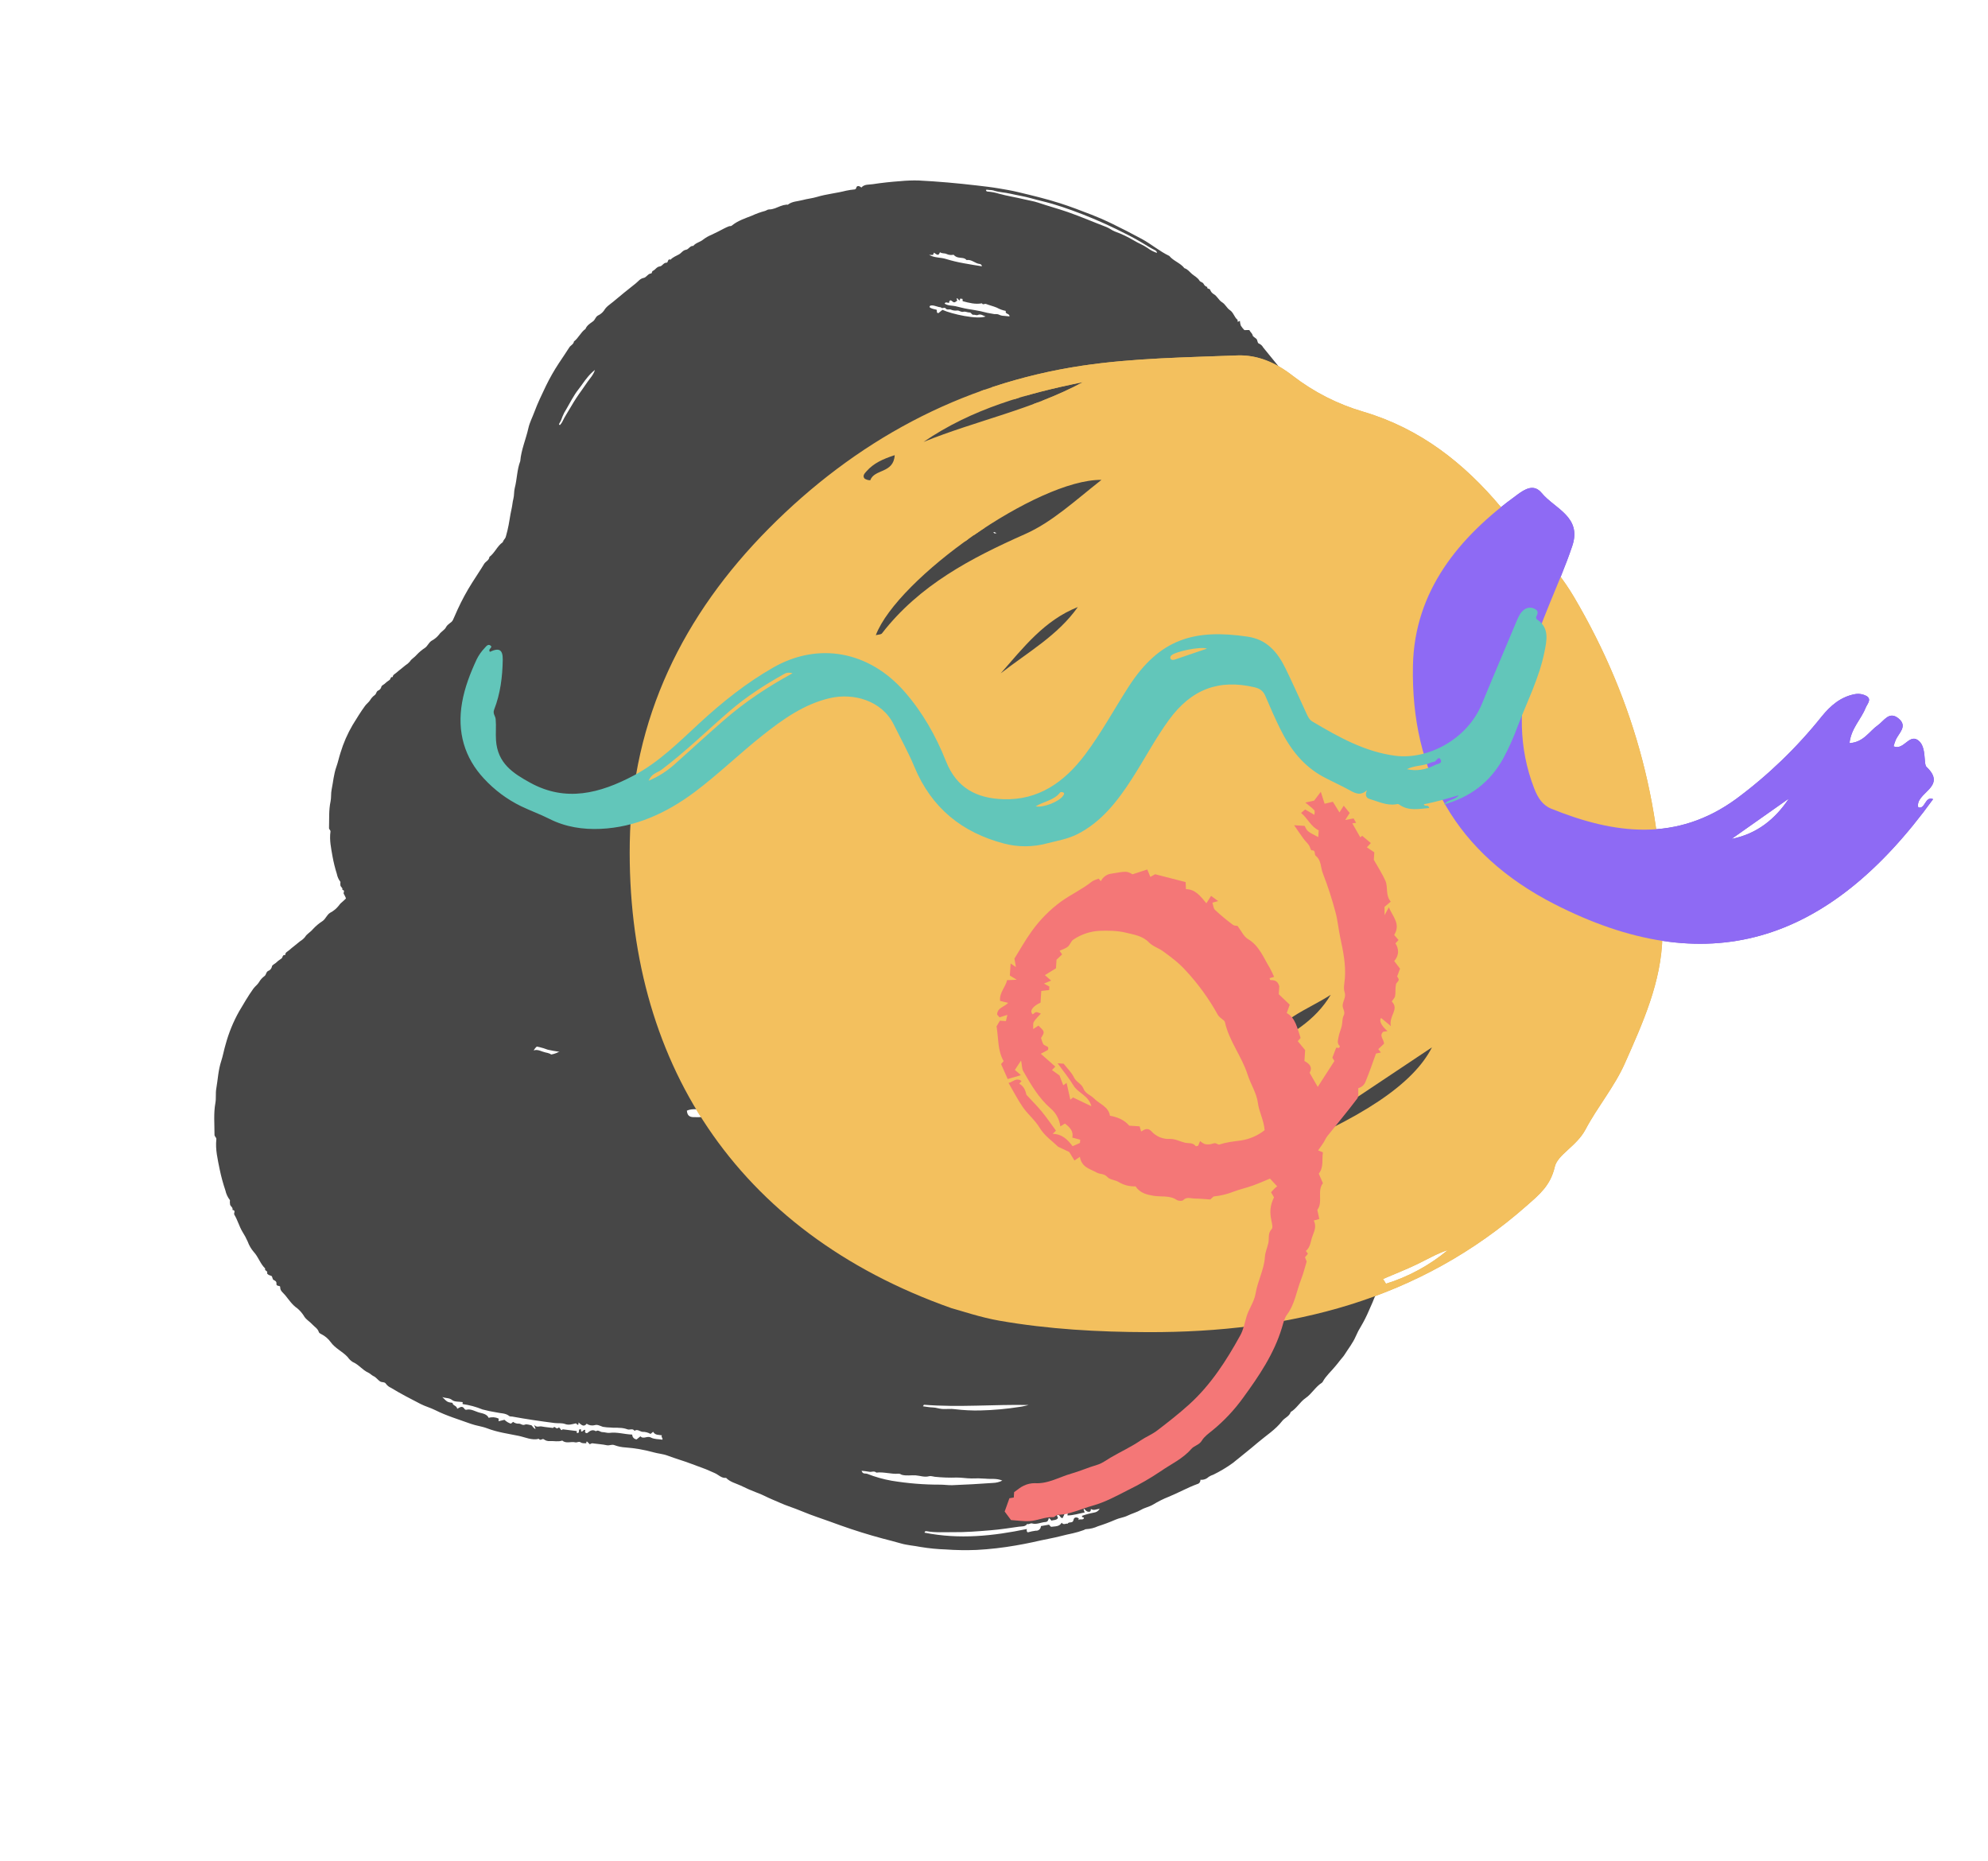 <svg width="765" height="716" viewBox="0 0 765 716" fill="none" xmlns="http://www.w3.org/2000/svg">
<path d="M442.297 419.71C442.314 420.027 442.218 420.342 442.026 420.598C441.834 420.854 441.558 421.036 441.247 421.111C438.012 422.363 435.005 424.113 431.812 425.468C430.09 426.185 428.429 427.041 426.843 428.025C425.589 428.817 424.102 429.093 422.814 429.865C421.427 430.693 419.835 431.121 418.38 431.859C417.153 432.481 415.736 432.65 414.458 433.248C412.589 434.097 410.679 434.851 408.737 435.509C407.541 436.081 406.253 436.431 404.938 436.543C404.582 436.536 404.385 436.762 404.112 436.858C402.952 437.306 401.767 437.684 400.563 437.988C397.998 438.562 395.486 439.381 392.917 439.915C391.052 440.301 389.219 440.797 387.369 441.238C385.59 441.662 383.802 442.05 382.006 442.404C377.806 443.247 373.563 443.845 369.299 444.194C365.959 444.426 362.611 444.47 359.271 444.326C356.558 444.319 353.85 444.131 351.167 443.765C349.037 443.402 346.836 443.347 344.779 442.8C342.839 442.284 340.856 441.87 338.917 441.406C334.424 440.332 329.99 439.082 325.616 437.656C323.04 436.819 320.466 435.921 317.885 435.128C314.856 434.198 311.962 432.93 308.939 431.991C307.168 431.439 305.412 430.634 303.653 429.96C301.951 429.308 300.353 428.421 298.608 427.876C296.888 427.272 295.201 426.58 293.554 425.805C291.998 425.135 290.174 424.781 288.905 423.484C287.414 423.701 286.456 422.517 285.237 422.041C284.018 421.566 282.819 421.002 281.596 420.61C280.335 420.206 279.062 419.759 277.827 419.323C275.319 418.439 272.738 417.801 270.243 416.928C268.72 416.396 267.142 416.361 265.613 415.975C262.681 415.25 259.681 414.82 256.655 414.689C255.439 414.66 254.236 414.447 253.089 414.057C252.227 413.74 251.479 414.316 250.624 414.155C249.241 413.893 247.812 413.865 246.408 413.711C246.194 413.649 245.965 413.646 245.747 413.701C245.528 413.756 245.328 413.868 245.166 414.025L244.311 413.183C243.807 413.131 244.21 413.557 243.957 413.714C243.374 413.705 242.74 413.845 242.148 413.452C241.593 413.081 241.059 413.662 240.434 413.519C239.073 413.212 237.554 414.111 236.26 413.081C234.955 413.562 233.603 413.25 232.275 413.348C231.585 413.437 230.891 413.261 230.334 412.855C229.839 412.464 229.192 413.521 228.715 412.733C226.445 413.363 224.333 412.351 222.22 411.977C218.83 411.376 215.371 411.031 212.068 409.85C210.415 409.26 208.519 409.127 206.824 408.557C203.012 407.277 199.104 406.256 195.452 404.517C193.944 403.799 192.271 403.417 190.769 402.683C187.586 401.13 184.398 399.58 181.343 397.784C180.714 397.536 180.171 397.116 179.773 396.571C179.383 395.873 178.494 396.242 177.867 395.842C177.121 395.372 176.681 394.583 175.786 394.215C175.293 394.012 174.726 393.397 174.155 393.16C172.298 392.389 171.126 390.644 169.251 389.917C168.607 389.533 168.059 389.01 167.646 388.385C166.015 386.625 163.654 385.716 162.268 383.733C161.524 382.701 160.531 381.873 159.379 381.325C159.014 381.141 158.624 380.968 158.534 380.647C158.219 379.527 157.196 379.024 156.501 378.263C155.757 377.449 154.734 376.906 154.062 375.966C153.482 374.946 152.724 374.038 151.823 373.286C150.144 372.202 149.149 370.577 147.943 369.121C147.34 368.394 146.366 367.859 146.455 366.63C146.503 365.983 145.111 366.603 145.272 365.558C145.368 364.939 144.963 364.656 144.399 364.416C143.884 364.197 144.177 363.216 143.57 363.093C142.964 362.97 142.25 362.574 142.366 362.26C142.653 361.473 141.473 361.588 141.758 360.96C141.764 360.924 141.762 360.887 141.751 360.852C141.741 360.817 141.722 360.785 141.697 360.758C140.194 359.307 139.677 357.199 138.24 355.666C137.415 354.708 136.78 353.601 136.371 352.403C135.916 351.321 135.372 350.281 134.744 349.291C133.737 347.565 133.301 345.605 132.284 343.906C132.009 343.445 132.949 342.515 131.726 342.413C131.986 341.648 131.223 341.352 131.025 340.811C130.942 340.318 130.935 339.815 131.005 339.318C130.308 338.423 129.835 337.374 129.624 336.256C128.926 334.049 128.37 331.798 127.958 329.517C127.416 326.389 126.716 323.245 127.165 320.022C127.258 319.359 126.591 319.178 126.612 318.59C126.719 315.171 126.475 311.757 127.205 308.336C127.51 306.904 127.304 305.316 127.606 303.845C128.211 300.892 128.414 297.887 129.459 294.977C130.079 293.255 130.448 291.374 131.039 289.596C132.16 285.873 133.725 282.293 135.7 278.931C137.251 276.444 138.749 273.924 140.501 271.555C141.104 270.74 141.955 270.168 142.436 269.367C142.904 268.586 143.527 267.908 144.267 267.375C144.844 266.948 144.739 266.129 145.447 265.737C145.778 265.614 146.073 265.409 146.303 265.141C146.533 264.873 146.691 264.551 146.762 264.207C146.819 263.806 147.542 263.488 147.968 263.138C148.536 262.587 149.159 262.096 149.827 261.672C150.391 261.38 150.174 260.283 151.133 260.517C151.14 259.56 152.027 259.317 152.568 258.804C153.084 258.316 153.665 257.897 154.218 257.447L156.06 255.948C156.669 255.579 157.217 255.116 157.683 254.577C158.358 253.474 159.535 252.937 160.333 251.951C161.308 250.912 162.408 249.995 163.605 249.222C164.601 248.48 164.979 247.229 166.079 246.545C167.2 245.948 168.188 245.126 168.979 244.133C169.738 242.996 171.073 242.429 171.624 241.335C172.287 240.033 173.665 239.646 174.39 238.585C175.97 236.273 178.226 234.531 179.825 232.294C181.843 229.473 184.195 226.914 186.086 223.981C187.316 222.076 188.49 220.123 189.722 218.215C190.877 216.264 191.866 214.22 192.678 212.106C193.761 209.494 194.632 206.802 195.283 204.056C195.97 201.299 196.231 198.476 196.871 195.721C197.163 194.464 197.218 193.185 197.55 191.927C197.908 190.573 197.739 189.085 198.093 187.728C198.979 184.33 198.925 180.76 200.197 177.443C200.559 173.041 202.387 168.976 203.334 164.706C203.805 162.578 204.87 160.579 205.633 158.506C206.904 155.069 208.51 151.778 210.086 148.471C211.556 145.45 213.222 142.525 215.074 139.717C216.39 137.685 217.804 135.715 219.081 133.661C219.6 132.829 220.727 132.491 220.854 131.382C222.632 130.045 223.466 127.843 225.3 126.557C225.848 125.182 227.08 124.445 228.188 123.647C229.034 123.04 229.133 121.928 230.096 121.397C231.036 120.964 231.849 120.292 232.451 119.45C233.304 117.938 234.718 117.141 235.943 116.11C238.79 113.715 241.677 111.368 244.605 109.069C245.565 108.317 246.294 107.202 247.626 106.951C248.794 106.731 249.269 105.326 250.54 105.205C251.004 105.16 250.737 104.441 251.234 104.218C252.205 103.785 252.686 102.637 253.935 102.497C254.902 102.388 255.293 101.04 256.485 101.077C257.206 101.099 256.81 99.381 258.039 99.913C258.941 98.923 260.193 98.492 261.315 97.857C262.244 97.33 262.779 96.275 263.998 96.093C265.036 95.939 265.497 94.486 266.759 94.632C267.758 93.376 269.427 93.17 270.617 92.157C271.571 91.427 272.617 90.826 273.727 90.371C275.405 89.586 277.06 88.751 278.69 87.882C279.283 87.576 279.891 87.302 280.513 87.062C280.856 86.924 281.228 87.113 281.588 86.814C283.869 84.926 286.684 84.03 289.357 82.977C290.953 82.234 292.61 81.634 294.309 81.182C294.789 81.082 295.39 80.568 295.94 80.58C297.559 80.612 298.935 79.82 300.36 79.29C301.112 78.99 301.902 78.799 302.706 78.723C302.859 78.71 303.077 78.824 303.167 78.754C304.831 77.442 306.916 77.502 308.813 76.981C310.649 76.478 312.573 76.313 314.39 75.764C318.054 74.658 321.865 74.338 325.556 73.379C326.677 73.143 327.811 72.974 328.951 72.873C329.726 72.575 329.33 71.989 329.876 71.685C330.365 71.43 330.879 71.707 331.477 72.153C332.62 70.811 334.319 71.101 335.807 70.873C339.324 70.336 342.87 69.949 346.418 69.7C348.754 69.472 351.1 69.385 353.442 69.44C360.947 69.819 368.421 70.487 375.869 71.358C378.707 71.69 381.565 72.011 384.38 72.493C386.773 72.902 389.19 73.298 391.54 73.861C397.034 75.168 402.531 76.481 407.918 78.203C412.037 79.519 416.052 81.077 420.077 82.628C422.66 83.625 425.178 84.726 427.661 85.932C431.63 87.859 435.553 89.873 439.429 91.975C443.075 93.96 446.212 96.691 449.957 98.473C451.57 100.446 454.219 101.154 455.779 103.19C457.049 103.555 457.792 104.671 458.72 105.446C459.678 106.245 460.887 106.821 461.577 107.991C461.89 108.524 462.765 108.526 463.142 109.182C463.273 109.482 463.47 109.748 463.718 109.961C463.966 110.174 464.259 110.33 464.576 110.416C464.356 111.328 465.46 110.891 465.679 111.51C465.92 112.18 466.378 112.748 466.982 113.124C468.389 113.896 468.978 115.517 470.211 116.264C471.552 117.073 472.068 118.529 473.245 119.303C474.685 120.256 474.944 122.029 476.208 123.057C476.318 123.148 476.212 123.496 476.209 123.73C476.536 123.907 476.723 123.534 477.128 123.479C477.157 124.088 477.271 124.688 477.465 125.264C477.86 125.89 478.319 126.474 478.835 127.004L480.754 126.995C481.167 127.864 481.88 128.223 482.056 129.094C482.134 129.474 482.934 129.914 483.408 130.319C484.029 130.851 483.76 131.985 484.429 132.178C485.139 132.477 485.722 133.008 486.084 133.686C490.392 138.934 494.677 144.201 498.941 149.486C499.4 150.05 500.194 150.481 499.979 151.43C501.352 151.273 500.691 152.675 501.294 153.17C501.796 153.713 502.169 154.361 502.389 155.068C502.919 156.238 504.003 157.146 504.808 158.2C505.47 158.826 505.939 159.627 506.162 160.513C506.276 161.343 507.157 161.917 507.553 162.781C507.976 163.897 508.546 164.95 509.25 165.911C509.841 166.493 510.253 167.232 510.44 168.042C510.556 168.723 511.63 169.066 511.375 170.018C512.454 171.194 512.827 172.738 513.52 174.118C515.161 177.443 516.6 180.865 517.828 184.367C518.876 187.297 519.973 190.209 520.991 193.149C521.317 194.102 521.619 195.08 521.877 196.05C522.903 199.52 523.735 203.045 524.37 206.612C524.844 209.792 525.466 212.954 525.801 216.167C525.98 217.876 526.513 219.573 526.773 221.298C527.389 225.367 527.894 229.447 528.188 233.556C528.596 237.147 528.652 240.775 528.357 244.388C528.241 245.342 528.399 246.323 528.343 247.287C528.163 248.372 528.061 249.468 528.038 250.565C528.161 251.958 527.865 253.322 527.926 254.681C527.973 255.735 526.869 256.51 527.492 257.719C527.944 258.6 526.714 259.637 527.219 260.696C526.325 261.92 527.107 263.373 526.528 264.742C525.969 266.065 526.116 267.676 525.953 269.161C525.876 270.655 525.7 272.144 525.424 273.617C524.763 276.273 524.776 279.015 524.179 281.648C523.609 284.158 523.585 286.795 522.5 289.175C522.243 289.737 522.727 289.969 522.649 290.432C522.569 290.915 522.156 291.192 522.13 291.663C521.959 293.567 521.637 295.456 521.165 297.312C520.583 299.965 519.924 302.61 519.365 305.26C518.438 309.346 517.296 313.384 515.944 317.357C515.104 319.958 514.172 322.53 513.269 325.108C512.218 328.103 511.19 331.11 510.078 334.08C509.227 336.346 508.226 338.554 507.349 340.811C506.652 342.595 506.028 344.413 505.406 346.227C504.545 348.735 503.594 351.218 502.72 353.713C501.464 357.241 500.012 360.698 498.371 364.07C497.59 365.801 496.699 367.483 495.704 369.104C495.028 370.143 494.429 371.228 493.91 372.352C492.892 374.603 491.341 376.452 490.025 378.479C489.56 379.189 488.95 379.739 488.47 380.386C488.02 380.992 487.529 381.535 487.054 382.111C485.633 383.833 483.895 385.299 482.767 387.26C482.695 387.393 482.593 387.507 482.47 387.594C480.356 388.954 479.111 391.226 477.045 392.657C475.205 393.933 474.092 396.038 472.134 397.22C471.643 398.65 470.13 399.113 469.291 400.176C467.027 403.041 463.95 404.956 461.227 407.279C458.52 409.592 455.706 411.782 452.952 414.041C450.926 415.515 448.784 416.823 446.549 417.952C445.993 418.142 445.463 418.403 444.972 418.727C444.617 419.068 444.196 419.331 443.735 419.5C443.274 419.669 442.785 419.741 442.297 419.71ZM258.949 410.515C258.941 410.705 258.97 410.895 259.035 411.073C259.1 411.251 259.2 411.414 259.328 411.553C259.457 411.691 259.612 411.803 259.785 411.881C259.958 411.959 260.145 412.002 260.336 412.008L261.595 410.984C262.542 412.036 263.735 410.655 265.003 411.301C266.045 411.832 267.432 411.702 268.651 411.863C268.919 411.355 268.14 411.036 268.556 410.481C267.514 410.317 266.347 410.559 265.746 409.426L264.875 410.134C264.083 409.703 263.184 409.498 262.276 409.542C261.428 409.458 260.667 408.608 259.735 409.295C259.115 408.36 258.125 409.228 257.314 408.835C256.499 408.58 255.644 408.463 254.786 408.489C253.881 408.402 252.934 408.558 252.083 408.464C251.229 408.481 250.376 408.429 249.532 408.308C248.671 408.068 247.826 407.534 246.92 407.845C246.481 407.975 246.02 408.009 245.57 407.945C245.119 407.88 244.689 407.72 244.309 407.473C243.357 408.713 242.535 407.825 241.704 407.134L241.631 407.797C241.17 408.135 241.126 407.37 240.727 407.472C239.639 407.75 238.476 408.144 237.426 407.784C236.248 407.38 235.085 407.65 233.923 407.535C229.362 407.089 224.816 406.554 220.291 405.863C219.982 405.816 219.579 405.903 219.374 405.738C218.152 404.754 216.633 404.991 215.246 404.681C213.731 404.486 212.229 404.214 210.744 403.867C208.702 403.086 206.564 402.571 204.383 402.334C204.278 402.022 204.536 401.78 204.364 401.704C203.146 401.539 201.794 401.739 201.058 401.162C200.066 400.385 199.114 400.689 197.872 400.282C199.457 401.856 199.457 401.856 201.116 402.035C201.144 402.963 202.502 402.844 202.581 403.891C203.376 403.504 204.19 402.66 204.948 403.857C205.006 403.958 205.095 404.038 205.203 404.083C205.311 404.128 205.432 404.136 205.546 404.107C207.096 403.69 208.389 404.6 209.781 404.913C210.881 405.159 212.164 405.343 212.678 406.495C213.739 406.142 214.888 406.193 215.902 406.639L215.839 407.486L217.767 406.968C218.338 407.523 219.038 407.929 219.806 408.151L220.536 407.557C221.096 407.962 221.789 408.143 222.483 408.068C223.103 408.092 223.554 408.675 224.349 408.32C224.913 408.068 225.73 408.393 226.434 408.461C226.856 408.796 227.037 409.427 227.746 409.642L227.33 408.32C228.154 409.266 228.932 408.633 229.686 408.751C230.924 408.95 232.186 409.011 233.438 409.129C233.935 408.223 234.401 409.649 235.002 409.103C235.7 408.468 235.693 410.013 236.379 409.678L236.428 409.462L240.93 409.889C241.337 409.869 240.662 410.497 241.242 410.504C242.179 410.588 241.291 409.09 242.362 409.312C242.633 409.493 242.167 409.886 242.623 410.026C243.059 409.967 243.243 409.3 243.817 409.456C243.729 409.837 243.641 410.227 243.84 410.344C244.34 410.602 244.5 410.392 244.675 410.246C245.447 409.596 246.257 409.189 247.237 409.78C248.002 409.178 248.596 410.024 249.311 410.001C250.091 409.976 250.896 410.292 251.654 410.172C254.09 409.787 256.421 410.504 258.949 410.515ZM378.226 421.798C376.339 421.05 374.558 421.487 372.85 421.343C371.344 421.274 369.834 421.293 368.327 421.399C366.7 421.455 365.104 421.191 363.505 421.251C361.149 421.4 358.788 421.386 356.439 421.21C355.815 421.148 355.136 420.912 354.578 421.081C353.072 421.532 351.661 420.982 350.211 420.926C348.761 420.871 347.306 421.22 345.849 420.897C345.465 420.812 345.255 420.495 344.677 420.56C342.311 420.818 339.952 420.05 337.555 420.414C336.852 419.761 336.016 420.357 335.248 420.21C334.481 420.063 333.663 420.042 332.798 419.959C333.125 421.145 334.045 420.685 334.619 420.894C337.142 421.814 339.757 422.474 342.421 422.865C347.63 423.569 352.895 423.838 358.16 423.669C359.467 423.639 360.76 423.813 362.043 423.727C366.422 423.436 370.797 423.072 375.167 422.636C376.232 422.577 377.275 422.291 378.226 421.798ZM399.048 431.635L398.047 431.563C398.065 432.2 397.599 432.627 397.429 433.159C396.54 433.504 396.579 431.838 395.628 432.357C395.43 432.75 396.12 432.987 395.77 433.401C395.226 434.026 394.412 433.897 393.743 434.14C393.427 433.912 393.38 433.409 392.888 433.397C392.742 433.997 392.552 434.573 391.811 434.638C390.342 434.765 388.949 435.602 387.424 435.219C386.871 435.08 386.432 435.68 385.882 435.417C385.213 436.376 384.133 436.218 383.201 436.375C380.154 436.887 377.108 437.443 374.04 437.779C369.968 438.224 365.879 438.672 361.798 438.741C358.981 438.79 356.135 439.104 353.32 438.672C352.879 438.606 352.603 438.78 352.611 439.165C363.781 441.054 374.769 439.594 385.712 437.046C385.655 437.467 385.531 437.867 385.997 438.105C386.83 437.841 387.681 437.642 388.543 437.508C388.757 437.524 388.973 437.497 389.178 437.429C389.383 437.361 389.572 437.252 389.736 437.111C389.899 436.969 390.033 436.797 390.13 436.604C390.226 436.411 390.284 436.201 390.298 435.987L392.924 435.448C393.193 435.719 393.443 436.147 393.616 436.116C394.849 435.895 396.244 436.056 397.034 434.707C397.639 435.564 398.339 434.821 398.941 434.981C399.321 434.177 400.64 434.963 400.88 433.736C401.05 432.861 401.789 432.681 402.581 433.155L402.522 433.694C403.028 433.177 403.909 433.811 404.269 433.072C404.342 432.518 403.428 433.079 403.708 432.311C404.983 431.833 406.293 431.452 407.624 431.172C408.004 431.11 408.366 430.963 408.684 430.743C409.002 430.522 409.267 430.234 409.46 429.9C408.372 430.082 407.511 430.632 406.611 430.054C406.558 430.515 406.594 430.971 405.862 430.974C405.197 430.976 404.927 430.553 404.558 430.168C404.535 430.14 404.503 430.12 404.468 430.11C404.432 430.1 404.395 430.102 404.36 430.114C404.325 430.127 404.295 430.149 404.273 430.179C404.251 430.209 404.239 430.245 404.238 430.281L404.571 431.228C402.676 431.616 400.899 432.271 398.981 432.333L399.048 431.635ZM445.213 97.317C445.199 97.084 445.118 96.86 444.979 96.673C444.841 96.486 444.652 96.344 444.433 96.261C442.612 95.37 440.915 94.245 439.186 93.217C436.068 91.365 432.846 89.737 429.594 88.163C424.047 85.457 418.356 83.046 412.546 80.942C410.059 80.05 407.555 79.192 405.017 78.451C402.302 77.656 399.523 77.072 396.803 76.29C394.192 75.536 391.504 75.166 388.868 74.542C386.656 74.018 384.34 73.99 382.167 73.251C381.708 73.142 381.237 73.093 380.764 73.105C380.3 73.078 379.816 72.928 379.397 73.055C379.394 73.149 379.412 73.242 379.449 73.327C379.485 73.413 379.54 73.49 379.609 73.552C379.678 73.614 379.76 73.661 379.85 73.688C379.939 73.716 380.033 73.724 380.127 73.712C381.576 73.828 383.007 74.102 384.392 74.53C387.658 75.426 391.004 75.926 394.284 76.725C396.037 77.152 397.874 77.417 399.539 77.984C403.292 79.267 407.129 80.284 410.879 81.586C415.92 83.338 420.794 85.463 425.768 87.357C426.948 87.806 427.886 88.643 429.029 89.073C431.558 89.983 433.99 91.133 436.292 92.508C438.019 93.574 439.937 94.254 441.622 95.441C442.705 96.26 443.918 96.893 445.213 97.317ZM387.048 119.632C385.827 119.394 384.654 118.966 383.571 118.365C382.218 117.806 380.778 117.468 379.409 116.947C378.89 116.749 378.251 117.462 377.864 116.704C375.306 117.18 372.9 116.537 370.45 115.882L370.381 115.001L369.458 114.89L369.351 115.55C368.723 115.661 368.793 114.618 368.085 114.844L368.356 115.68C367.187 116.534 367.183 116.539 366.132 115.707C365.925 115.543 365.748 115.486 365.532 115.668C365.19 115.865 365.321 116.219 365.242 116.498C364.659 116.64 363.852 115.94 363.511 116.833C364.831 117.683 366.328 117.512 367.709 117.818C369.313 118.173 370.886 118.647 372.528 118.9C374.113 119.145 375.706 119.414 377.266 119.726C379.003 120.2 380.769 120.572 382.552 120.841C383.178 120.894 383.916 120.774 384.4 121.065C385.009 121.365 385.68 121.525 386.363 121.534C387.075 121.625 387.794 121.676 388.468 121.74C388.539 120.5 386.626 120.976 387.049 119.633L387.048 119.632ZM311.289 305.169C310.538 304.506 309.946 305.313 309.223 305.178C308.478 305.068 307.72 305.056 306.969 305.143C304.04 305.381 301.093 305.365 298.153 305.418C296.033 305.455 293.887 305.437 291.801 305.598C289.716 305.759 287.612 305.632 285.538 305.905C283.567 306.165 281.535 305.601 279.616 306.492C279.698 307.85 280.23 308.51 281.627 308.509C283.645 308.505 285.668 308.35 287.686 308.22C289.092 308.128 290.497 307.859 291.9 307.862C294.652 307.781 297.398 307.528 300.122 307.103C303.415 306.698 306.71 306.28 310.007 305.914C310.266 305.911 310.52 305.842 310.745 305.711C310.97 305.58 311.158 305.394 311.289 305.169ZM495.92 321.581C495.605 322.087 495.375 322.64 495.24 323.218C495.219 323.515 495.49 323.743 495.184 324.168C493.916 325.872 492.739 327.642 491.661 329.471C491.127 330.411 490.326 331.221 490.132 332.375C489.617 335.467 489.026 338.548 488.456 341.631C488.403 341.92 488.518 342.245 488.212 342.493C487.786 342.84 487.957 343.365 487.907 343.804C487.864 344.188 487.618 344.63 488.038 345.207C489.624 342.104 490.991 338.896 492.129 335.608C493.243 332.561 494.307 329.496 495.321 326.412C495.778 325.01 496.382 323.677 496.946 322.323C497.021 322.151 496.966 321.923 496.972 321.803L495.92 321.581ZM420.697 188.116C419.344 189.123 417.628 189.083 416.169 189.782C414.379 190.64 412.523 191.347 410.714 192.167C409.171 192.869 407.6 193.483 406.102 194.31C404.563 195.155 402.854 195.659 401.256 196.426C399.602 197.219 397.965 198.091 396.241 198.718C395.264 199.032 394.31 199.412 393.384 199.855C392.363 200.441 391.279 200.909 390.154 201.249C389.015 201.542 388.199 202.776 386.814 202.354C386.48 202.253 386.156 202.689 385.942 203.007C385.836 203.166 385.783 203.543 385.746 203.538C384.393 203.366 383.544 204.526 382.236 204.829C382.586 205.121 382.68 205.375 383.229 205.159C385.743 204.176 388.319 203.349 390.824 202.343C391.704 201.989 392.732 201.854 393.413 201.062C395.569 200.741 397.405 199.518 399.268 198.575C401.186 197.603 403.182 196.761 405.116 195.88C409.391 193.93 413.579 191.761 417.99 190.118C418.706 189.189 420.248 189.524 420.697 188.116ZM476.723 161.683C477.166 161.101 477.431 160.759 477.695 160.416C478.529 161.344 479.296 159.73 480.31 160.445C481.172 161.375 481.948 162.694 483.334 163.453C483.974 163.803 484.118 163.606 484.281 163.066C483.554 162.212 483.015 161.165 481.898 160.925C481.719 160.368 482.423 160.266 482.228 159.787C481.313 158.663 480.582 157.199 479.391 156.452C478.075 155.627 477.374 154.407 476.413 153.362C475.415 152.274 474.531 151.081 473.597 149.934C473.352 149.632 473.119 149.319 472.854 149.035C472.736 148.951 472.603 148.89 472.462 148.855C472.166 149.085 471.78 149.223 471.654 149.629C472.946 150.355 472.872 150.367 472.81 151.625C472.777 152.289 472.224 152.061 472.052 152.314C471.544 153.06 472.485 153.525 472.442 154.147C472.487 154.664 471.52 154.479 471.832 155.214C472.616 154.996 473.069 153.827 474.12 154.459C474.443 155.797 474.443 155.797 475.974 155.614C476.461 155.269 475.445 154.9 476.008 154.462C476.309 154.963 477.162 155.129 476.39 155.971C476.16 156.222 476.563 157.048 476.633 157.373C476.943 157.819 477.396 157.458 477.446 157.895C477.526 158.614 477.026 159.089 476.839 159.641C476.354 159.69 475.927 159.43 475.553 159.64C475.66 160.537 476.624 160.013 476.802 160.663L476.723 161.683ZM353.24 398.792C354.367 398.9 355.405 399.079 356.447 399.075C357.468 399.072 358.416 399.425 359.443 399.467C360.822 399.521 362.189 399.254 363.564 399.425C366.295 399.674 369.043 399.728 371.787 399.588C376.067 399.365 380.331 398.862 384.553 398.082C385.53 397.937 386.486 397.635 387.452 397.405C376.137 397.499 364.893 398.858 353.613 398.289C353.535 398.285 353.438 398.511 353.24 398.792ZM341.67 188.223C337.172 188.441 332.697 189.054 328.297 190.055C323.01 191.148 317.75 192.393 312.471 193.534C312.206 193.561 311.957 193.672 311.758 193.851C311.56 194.03 311.424 194.266 311.369 194.526C321.358 193.002 331.144 190.779 340.967 188.775C341.226 188.723 341.436 188.413 341.67 188.223ZM357.543 98.061C359.599 99.282 361.958 98.966 364.085 99.665C366.294 100.341 368.544 100.88 370.822 101.281C373.157 101.739 375.519 102.075 377.854 102.462C377.836 102.244 377.748 102.039 377.601 101.878C377.455 101.717 377.26 101.609 377.044 101.571C375.23 101.426 373.914 99.706 371.956 100.066C371.12 99.068 369.89 99.312 368.801 99.068C368.081 98.939 367.43 98.567 366.957 98.014C366.02 98.222 365.046 98.112 364.187 97.703C363.451 97.349 362.461 97.62 361.732 97.049C361.109 98.331 360.957 98.333 359.373 97.206C359.176 97.435 359.42 97.824 358.862 98.097L357.543 98.061ZM362.664 119.216C366.293 120.873 376.049 123.01 379.255 121.773C378.187 121.418 377.422 120.664 376.233 121.206C375.799 121.403 375.15 121.047 374.617 121.112C373.851 121.207 373.845 120.223 373.093 120.242C372.313 120.26 371.464 119.758 370.763 119.946C369.801 120.204 369.225 119.454 368.4 119.471C367.62 119.578 366.828 119.488 366.097 119.21C365.374 118.795 364.456 119.432 363.958 118.718C363.43 117.963 362.5 119.026 362.048 118.222C360.818 118.199 359.742 117.459 358.486 117.524C358.038 117.548 357.742 117.617 357.679 118.159C358.456 118.868 359.538 118.911 360.407 119.173C360.692 119.65 360.249 120.262 360.927 120.452C360.981 120.454 361.084 120.492 361.13 120.456C361.625 120.067 362.111 119.666 362.664 119.216ZM239.052 288.715C238.627 288.235 238.989 287.65 238.304 287.232C237.648 286.929 236.962 286.692 236.257 286.526C235.837 286.373 235.382 286.333 234.938 286.411C234.494 286.49 234.078 286.684 233.731 286.974C233.124 287.423 232.945 286.784 232.469 286.756C231.249 287.675 230.116 288.694 230.142 290.753C233.143 289.955 236.195 290.467 239.052 288.715ZM228.94 142.327C227.918 143.138 226.986 144.057 226.159 145.065C224.856 146.595 223.806 148.283 222.575 149.841C220.7 152.216 219.412 154.924 217.89 157.492C217.327 158.346 216.853 159.254 216.476 160.203C216.169 161.176 215.745 162.111 215.214 162.986C215.152 163.082 214.963 163.412 215.462 163.545C215.801 163.201 216.092 162.812 216.325 162.39C217.302 160.279 218.645 158.353 219.798 156.332C221.043 154.186 222.403 152.108 223.874 150.108C224.646 149.037 225.399 147.913 226.142 146.843C227.061 145.519 228.303 144.311 228.94 142.327Z" fill="#474747"/>
<path d="M366.246 503.372C282.604 473.895 240.986 407.431 242.345 324.166C243.124 276.392 263.02 236.42 295.869 203.317C329.046 169.884 369.28 147.771 416.374 140.716C436.044 137.77 456.156 137.534 476.092 136.755C483.866 136.452 490.986 139.537 497.39 144.54C505.543 150.839 514.806 155.553 524.697 158.436C546.465 164.886 563.399 178.19 577.564 195.109C587.112 206.509 598.086 216.813 605.722 229.764C629.446 270.01 640.776 313.492 639.71 360.21C639.35 377.804 632.181 393.519 625.264 409.123C621.277 418.114 614.585 426.084 610.16 434.507C606.713 441.053 599.384 444.196 598.289 448.964C596.635 456.172 592.308 459.634 587.871 463.564C546.153 500.531 496.048 512.687 441.834 512.557C422.633 512.51 403.499 511.456 384.58 508.151C377.275 506.875 370.168 504.421 366.246 503.372ZM337.019 244.388C337.932 244.14 339.012 244.186 339.394 243.692C353.745 225.159 373.55 214.776 394.448 205.502C404.827 200.897 413.359 192.893 423.859 184.632C399.234 184.378 345.416 222.442 337.019 244.388ZM551.021 402.985L488.437 444.722C524.384 430.253 543.896 417.014 551.02 402.988L551.021 402.985ZM355.385 170.033C375.632 161.815 397.316 157.509 416.733 147.031C395.069 151.394 373.972 157.297 355.385 170.033ZM512.087 382.753C502.97 388.693 491.646 391.981 486.73 403.107C496.682 398.222 506.126 392.716 512.087 382.753ZM385.094 259.071C395.45 250.983 407.066 244.491 414.751 233.575C401.865 238.663 393.726 249.255 385.094 259.071ZM532.2 492.101L533.343 493.929C542.066 491.217 550.167 486.807 557.181 480.954C552.975 482.305 549.226 484.545 545.306 486.431C541.018 488.491 536.577 490.222 532.2 492.101ZM344.29 175.133C339.607 176.653 336.141 178.27 333.453 181.315C332.718 182.147 331.78 183.066 332.703 184.14C333.352 184.562 334.109 184.787 334.882 184.787C336.475 180.351 343.869 182.244 344.29 175.133Z" fill="#DCAE55"/>
<path d="M388.087 416.648C389.667 416.419 391.066 414.4 393.108 415.95L392.193 416.96C393.977 417.897 394.616 419.588 394.99 421.247C397.028 423.456 399.073 425.484 400.895 427.702C402.805 430.027 404.502 432.535 406.339 435.027L405.101 436.275C408.833 436.313 410.943 438.647 412.752 441.016L415.581 439.761C415.604 439.41 415.626 439.059 415.662 438.505C414.77 438.27 413.837 438.026 412.64 437.711C413.177 435.205 411.645 433.741 409.796 432.295L408.032 433.394C407.685 430.677 406.338 428.197 404.262 426.457C399.753 422.533 396.704 417.308 393.743 412.116C393.25 411.25 393.304 410.058 392.917 408.037L390.531 411.671L392.871 413.684C390.802 414.289 389.286 414.73 387.773 415.172L385.221 409.404L386.218 408.273C383.863 404.278 384.26 399.541 383.482 394.91L384.766 392.721L387.094 392.87L387.644 390.484C386.309 390.908 385.486 391.168 384.637 391.437C384.375 391.132 384.032 390.735 383.701 390.353C383.779 387.737 386.301 387.525 387.962 385.858C386.889 385.601 386.039 385.397 384.857 385.113C384.443 382.026 386.93 379.846 387.532 377.129C388.568 377.084 389.39 377.047 391.247 376.965C389.772 376.062 388.945 375.557 388.602 375.347L388.899 370.72C389.54 371.149 389.979 371.443 390.927 372.079L390.362 368.823C390.223 369.281 390.248 369.011 390.375 368.806C392.529 365.342 394.522 361.754 396.901 358.459C400.089 353.97 403.971 350.037 408.397 346.814C412.151 344.127 416.415 342.189 420.063 339.271C420.798 338.683 421.819 338.464 422.763 338.052C422.868 338.174 423.096 338.439 423.615 339.044C424.005 338.25 424.584 337.568 425.299 337.06C426.014 336.552 426.843 336.235 427.709 336.137C433.605 335.142 433.611 335.178 435.819 336.392L441.483 334.546L442.662 337.397L444.5 336.374C448.602 337.426 452.39 338.397 456.242 339.385L456.362 342.111C459.857 342.118 461.87 344.675 464.227 347.543L466.029 344.698L468.763 346.7L466.55 347.311C466.851 348.211 466.901 349.49 467.554 350.109C469.734 352.134 472.02 354.036 474.404 355.808C475.004 356.262 475.985 356.195 476.191 356.239C477.705 358.215 478.615 360.355 480.207 361.296C484.554 363.865 486.151 368.37 488.567 372.315C489.198 373.466 489.771 374.65 490.284 375.86C489.816 375.998 489.202 376.182 488.545 376.376C488.639 376.627 488.735 377.094 488.828 377.094C490.274 377.097 491.635 377.213 492.28 379.472L492.083 382.544L496.296 386.561L495.147 389.783C498.631 391.729 499.192 395.715 500.489 399.361L499.39 400.589L502.227 404.047L501.959 408.22C503.748 409.251 505.217 410.405 503.959 412.79L507.079 418.192L513.496 408.231L512.709 406.944L514.175 403.122L515.308 403.195C515.408 402.934 515.637 402.521 515.574 402.471C514.379 401.481 514.9 400.156 515.074 399.042C515.3 397.593 515.972 396.221 516.314 394.783C516.627 393.462 516.442 391.923 517.045 390.789C517.868 389.234 516.518 388.149 516.667 386.672C516.832 385.03 518.056 383.622 517.404 381.68C516.887 380.141 517.382 378.226 517.517 376.485C517.943 371.062 516.828 365.84 515.714 360.602C515.031 357.387 514.762 354.066 513.889 350.913C512.567 345.881 510.957 340.933 509.069 336.093C508.155 333.842 508.517 331.011 506.309 329.297C505.63 328.771 506.481 327.051 504.7 327.169C504.404 327.188 504.109 325.796 503.665 325.165C503.061 324.311 502.261 323.605 501.642 322.761C500.478 321.172 499.384 319.531 497.986 317.515L502.054 317.776C503.052 319.891 503.052 319.891 507.269 322.085L507.437 319.468C504.505 318.137 503.192 314.862 500.666 312.78L502.24 311.454L505.791 313.516C505.795 312.919 506.046 312.095 505.757 311.77C504.936 310.845 503.894 310.124 502.305 308.792C503.814 308.458 504.654 308.272 505.681 308.046L508.26 304.659L509.712 309.253C510.603 309.039 511.638 308.79 512.902 308.487L515.437 312.588L517.077 310.004L519.378 312.801L517.657 315.503C519.262 315.199 520.097 315.04 520.87 314.894L521.852 316.584C521.737 316.601 521.258 316.67 520.387 316.796L523.454 322.168C523.943 321.771 524.326 321.461 524.179 321.579L527.512 324.371L525.986 326.015C526.933 326.652 527.879 327.29 528.847 327.942L528.663 330.821C530.282 333.708 531.942 336.21 533.13 338.928C534.19 341.355 533.064 344.428 535.17 346.914L532.781 348.927L532.796 352.118L534.435 349.078C535.877 352.6 539.12 355.501 536.494 359.735L538.18 361.687L536.987 362.951C538.319 365.121 538.475 367.482 536.518 369.786L538.749 372.712L537.63 375.679C537.753 375.933 538.289 376.528 538.227 377.048C538.157 377.622 537.359 378.078 537.197 378.675C537.04 379.542 536.969 380.421 536.985 381.302C537.011 382.006 536.954 382.71 536.813 383.4C536.618 384.002 536.114 384.503 535.562 385.321C538.595 388.398 534.317 390.825 535.228 394.807L531.477 391.691C530.548 392.585 531.575 394.753 533.934 396.728L532.257 396.981C530.605 398.526 532.58 399.979 532.593 401.57L530.385 403.662L531.37 404.961C530.775 405.087 530.303 405.188 529.495 405.36C528.273 408.78 526.984 412.461 525.517 416.065C525.299 416.705 524.925 417.28 524.43 417.733C523.935 418.187 523.335 418.506 522.687 418.659C522.566 420.114 522.936 421.806 522.269 422.693C518.571 427.609 514.605 432.317 510.773 437.13C510.176 437.883 509.817 438.832 509.29 439.65C508.66 440.628 507.966 441.562 507.217 442.633C507.592 442.783 508.145 443.004 509.079 443.377C508.594 446.048 509.499 449.019 507.479 451.579L509.074 455.264C506.728 458.237 509.209 462.571 506.921 465.51L507.67 469.021C506.832 469.254 506.215 469.426 505.556 469.609C506.575 471.685 505.922 473.412 505.091 475.506C504.306 477.483 504.37 479.8 502.51 481.317C502.705 481.582 502.898 481.845 503.306 482.392L502.166 483.764L502.823 485.371C502.129 487.642 501.568 489.994 500.692 492.217C498.9 496.762 498.296 501.77 495.239 505.847C494.21 507.219 493.816 509.131 493.298 510.847C490.256 520.912 484.486 529.401 478.42 537.733C475.03 542.444 471.048 546.684 466.578 550.344C465.104 551.541 463.433 552.712 462.484 554.292C461.451 556.01 459.575 556.164 458.372 557.554C455.119 561.312 450.544 563.358 446.55 566.143C442.606 568.794 438.488 571.167 434.226 573.244C429.773 575.507 425.294 577.978 420.544 579.293C416.065 580.533 411.771 582.689 407.005 582.87C406.425 582.891 405.851 583.755 405.295 583.731C402.13 583.595 399.239 585.084 396.166 585.262C393.935 585.39 391.677 585.027 389.046 584.858L386.603 581.578L388.431 576.462C389.124 576.35 389.601 576.273 390.114 576.19L390.247 574.116C391.553 573.217 392.675 572.189 393.984 571.615C395.303 570.979 396.745 570.656 398.203 570.669C403.288 570.995 407.593 568.31 412.223 566.995C415.587 566.037 418.844 564.593 422.243 563.596C424.071 563.06 425.704 561.807 427.394 560.811C431.2 558.568 435.236 556.751 438.903 554.238C440.927 552.851 443.28 551.939 445.222 550.457C449.442 547.234 453.641 543.954 457.581 540.39C465.886 532.876 471.914 523.534 477.29 513.76C478.454 511.645 478.952 509.132 479.62 506.759C480.511 503.594 482.643 500.946 483.175 497.636C483.944 492.856 486.441 488.538 486.749 483.605C486.864 481.816 487.656 480.077 488.063 478.298C488.47 476.519 487.761 474.564 489.358 472.902C489.902 472.335 489.45 470.611 489.216 469.468C488.537 466.165 488.76 463.8 490.245 460.681L489.111 458.745C489.544 458.27 489.959 457.769 490.421 457.32C490.789 456.96 491.215 456.66 491.463 456.457L488.7 453.476C486.764 454.268 484.432 455.318 482.034 456.177C479.619 457.04 477.092 457.591 474.698 458.499C472.232 459.474 469.647 460.099 467.016 460.357L465.727 461.511C463.79 461.387 461.734 461.169 459.676 461.153C458.22 461.141 456.688 460.359 455.285 461.776C454.87 462.197 453.432 462.097 452.818 461.686C450.051 459.833 446.908 460.593 443.952 460.102C441.333 459.666 438.74 459.102 436.961 456.465C434.687 456.563 432.437 455.986 430.483 454.804C429.143 453.958 427.105 453.957 426.136 452.874C424.882 451.472 423.293 451.87 422.089 451.192C419.537 449.756 416.151 449.153 415.557 445.099L413.462 446.516L411.447 443.237C410.872 442.967 409.438 442.292 407.21 441.243C405.22 439.286 401.951 437.057 400.08 433.953C398.241 430.899 395.55 428.802 393.615 426.004C391.561 423.038 389.912 419.777 388.087 416.648ZM406.347 372.559C404.655 373.604 403.351 374.408 402.088 375.191L404.487 377.289C403.285 377.788 402.562 378.089 401.733 378.434C402.498 378.861 403.177 379.24 403.813 379.595L403.728 380.93C402.788 381.037 401.829 381.143 400.692 381.272L400.404 385.771C397.247 387.207 396.045 389.157 397.441 390.277C397.862 389.973 398.244 389.512 398.693 389.427C399.107 389.348 399.594 389.673 400.544 389.981C399.462 391.212 398.46 392.095 397.811 393.191C397.442 393.814 397.649 394.789 397.575 395.944L399.597 394.621C402.083 396.99 402.089 396.992 400.593 399.386C400.998 400.374 401.132 401.631 401.792 402.075C402.614 402.626 403.807 402.557 403.247 403.969C402.419 404.419 401.66 404.828 400.508 405.451C402.661 407.351 404.382 408.87 406.101 410.39L404.809 411.709L407.704 413.794L409.152 417.583L410.441 416.67L411.875 423.102L412.917 422.256C415.175 423.336 417.351 424.377 419.979 425.634C418.854 421.42 414.882 420.623 413.124 417.712C411.366 414.802 409.187 412.168 406.982 409.119L409.308 409.268C410.875 411.288 412.415 412.721 413.247 414.498C414.122 416.367 416.228 416.989 416.897 418.799C417.648 420.836 419.661 421.284 420.949 422.612C423.084 424.816 426.564 425.732 427.117 429.281C430.005 429.833 432.561 430.798 434.555 433.117L438.54 433.372L439.117 435.364C440.491 434.47 441.766 433.808 443.113 435.313C444.013 436.302 445.118 437.075 446.347 437.577C447.576 438.079 448.9 438.299 450.224 438.219C452.317 438.172 454.039 439.214 455.95 439.658C457.386 439.992 459.031 439.528 460.136 440.996C460.224 441.113 460.74 440.894 461.056 440.832L461.809 439.045C462.312 439.483 462.87 439.851 463.468 440.139C464.139 440.321 464.837 440.371 465.527 440.286C466.209 440.226 466.879 439.846 467.551 439.857C468.133 439.866 468.813 440.535 469.273 440.376C471.923 439.455 474.639 439.194 477.398 438.827C480.763 438.34 483.948 436.969 486.639 434.851C486.334 430.868 484.5 427.905 484.046 424.365C483.564 420.606 481.255 417.131 480.068 413.423C477.819 406.397 472.963 400.561 471.354 393.251C471.232 392.698 470.433 392.298 469.947 391.833C469.487 391.5 469.079 391.099 468.736 390.644C465.277 384.37 461.069 378.556 456.206 373.337C453.607 370.473 450.585 368.201 447.483 365.97C445.764 364.733 443.58 364.11 442.178 362.65C439.678 360.045 436.36 359.635 433.319 358.876C430.013 358.05 426.438 358.025 422.997 358.149C419.435 358.353 415.989 359.523 413.017 361.538C412.123 362.116 411.777 363.525 410.924 364.236C410.07 364.947 408.907 365.263 407.735 365.819L408.718 367.219L406.554 369.267L406.347 372.559Z" fill="#D26262"/>
<path d="M711.709 285.925C717.148 285.621 719.285 281.373 722.601 279.056C725 277.381 726.933 273.464 730.553 276.418C734.225 279.413 730.672 282.013 729.487 284.689C729.154 285.442 728.952 286.255 728.653 287.152C732.667 288.965 734.817 281.687 738.535 285.194C741.36 287.858 740.138 293.937 741.328 295.064C749.613 302.905 736.8 304.99 738.157 310.629C740.883 311.568 740.743 306.125 743.87 307.48C703.19 363.734 656.355 377.653 598.032 347.799C560.337 328.504 542.915 297.211 543.711 256.209C544.269 227.343 561.402 206.6 584.006 190.245C586.598 188.368 590.172 185.954 593.228 189.662C598.272 195.781 608.799 198.804 605.023 210.061C599.912 225.304 592.159 239.582 588.403 255.311C584.529 271.545 584.221 287.664 590.43 303.498C591.732 306.819 593.518 309.778 596.94 311.162C621.3 321.015 645.309 324.097 668.242 307.285C680.493 298.191 691.518 287.553 701.043 275.634C704.396 271.497 708.286 268.157 713.615 267.117C715.276 266.768 717.009 267.058 718.466 267.929C720.237 269.272 718.488 270.894 717.873 272.441C716.134 276.806 712.313 280.263 711.709 285.925ZM688.381 307.248C681.025 312.429 673.669 317.609 666.314 322.791C676.043 320.858 683.073 315.229 688.381 307.248Z" fill="#7C5ED4"/>
<path d="M188.525 250.797C192.054 249.135 193.527 249.909 193.461 253.887C193.353 260.398 192.553 266.879 190.157 273.015C189.54 274.595 190.62 275.443 190.734 276.669C190.986 279.377 190.685 282.082 190.866 284.798C191.461 293.738 197.484 297.555 204.021 301.155C217.71 308.693 230.808 305.305 243.941 298.354C253.629 293.226 261.273 285.509 269.242 278.164C278.021 270.071 287.291 262.686 297.595 256.814C315.006 246.893 334.444 250.592 348 266.045C354.967 273.987 360.146 283.125 364.027 292.909C368.17 303.354 375.998 307.158 386.022 307.507C399.491 307.978 409.497 301.06 417.578 290.303C423.773 282.056 428.68 272.963 434.245 264.307C446.313 245.536 459.851 241.98 480.106 244.962C487.53 246.054 491.628 250.928 494.691 257.2C497.436 262.825 499.983 268.558 502.615 274.244C503.212 275.534 503.751 276.868 505.032 277.625C515.047 283.549 525.168 289.268 536.947 290.792C549.074 292.362 564.491 284.862 570.329 270.646C574.674 260.064 579.186 249.552 583.6 238.999C584.255 237.432 584.953 235.858 586.238 234.787C586.821 234.268 587.538 233.937 588.296 233.839C589.054 233.74 589.818 233.878 590.488 234.234C592.001 234.939 591.886 235.857 591.246 237.1C591.117 237.309 591.071 237.56 591.117 237.799C591.164 238.038 591.299 238.247 591.495 238.381C596.367 241.547 595.183 246.555 594.291 250.966C592.3 260.814 587.71 269.807 584.137 279.13C582.542 283.531 580.626 287.808 578.406 291.924C573.27 301.058 565.762 306.727 555.546 309.553C557.322 307.485 559.919 307.852 561.331 306C556.867 307.262 552.447 308.614 547.874 309.436C548.281 310.611 549.603 309.277 549.983 310.899C545.978 311.21 542.04 312.142 538.487 309.602C537.897 309.18 537.674 309.389 537.117 309.473C533.497 310.008 530.283 308.356 526.956 307.384C525.581 306.984 525.267 305.718 526.024 304.014C523.566 306.312 521.565 305.276 519.399 304.07C516.067 302.214 512.559 300.69 509.2 298.881C501.666 294.821 496.565 288.338 492.759 280.692C490.654 276.462 488.764 272.11 486.906 267.752C486.073 265.799 484.723 264.902 482.766 264.442C468.95 261.198 458.422 265.203 449.793 277.028C444.548 284.216 440.426 292.136 435.611 299.602C430.028 308.259 423.836 316.301 414.506 320.989C410.845 322.829 406.87 323.486 402.959 324.482C397.457 325.972 391.71 325.992 386.266 324.54C370.236 320.312 358.457 310.929 351.849 295.008C349.546 289.457 346.606 284.2 343.952 278.814C339.327 269.432 328.329 266.583 319.544 268.567C309.516 270.829 301.273 276.72 293.346 283.011C284.495 290.035 276.318 298.001 267.295 304.757C256.533 312.816 244.458 318.321 231.112 318.914C224.429 319.211 217.732 318.27 211.41 315.071C207.886 313.289 204.063 311.925 200.439 310.166C195.113 307.566 190.308 303.985 186.253 299.597C178.726 291.522 175.839 281.654 177.811 270.317C178.827 264.476 180.96 259.028 183.439 253.68C184.241 252.064 185.284 250.583 186.529 249.294C187.062 248.707 187.881 247.556 188.862 248.475C189.688 249.249 187.638 249.643 188.525 250.797ZM304.986 259.044C303.136 258.534 302.311 259 301.484 259.464C294.167 263.568 287.153 268.083 280.705 273.643C271.996 281.151 263.755 289.244 254.559 296.162C253.026 297.315 250.675 297.592 249.624 300.382C253.242 298.874 256.6 296.753 259.56 294.108C265.949 288.399 272.257 282.58 278.728 276.967C286.651 270.095 295.305 264.32 304.986 259.044ZM464.45 249.567C462.079 248.616 451.816 250.737 450.618 252.305C450.511 252.435 450.431 252.585 450.384 252.747C450.337 252.909 450.324 253.079 450.346 253.245C450.7 254.088 451.493 253.969 452.141 253.753C456.186 252.409 460.219 251.012 464.45 249.567ZM541.388 295.953C545.253 296.835 548.835 296.069 552.245 294.327C553.144 293.869 555.206 293.823 554.319 292.21C553.496 290.716 552.777 292.906 551.885 293.1C551.426 293.17 550.974 293.29 550.537 293.458C547.596 294.803 544.261 294.438 541.388 295.953ZM398.547 310.243C401.354 310.918 407.554 308.448 409.109 306.169C409.387 305.76 409.703 305.277 409.247 304.957C408.935 304.737 408.14 304.669 407.981 304.874C405.58 307.984 401.71 308.302 398.547 310.243Z" fill="#5AB0A6"/>
<path d="M461.924 569.358C461.955 569.741 461.851 570.116 461.631 570.418C461.412 570.72 461.089 570.93 460.722 571.009C456.913 572.407 453.392 574.412 449.636 575.936C447.612 576.741 445.663 577.714 443.808 578.846C442.343 579.757 440.581 580.039 439.074 580.924C437.45 581.875 435.57 582.336 433.863 583.175C432.423 583.883 430.742 584.037 429.241 584.714C427.044 585.672 424.796 586.516 422.505 587.242C421.101 587.889 419.58 588.267 418.017 588.356C417.594 588.337 417.366 588.602 417.045 588.708C415.679 589.208 414.281 589.622 412.858 589.948C409.823 590.551 406.861 591.451 403.82 592.007C401.612 592.408 399.446 592.942 397.259 593.411C395.154 593.859 393.039 594.266 390.913 594.63C385.94 595.502 380.908 596.076 375.844 596.351C371.874 596.516 367.889 596.454 363.907 596.165C360.676 596.063 357.446 595.744 354.238 595.21C351.688 594.7 349.066 594.557 346.598 593.827C344.27 593.138 341.895 592.572 339.569 591.946C334.183 590.497 328.861 588.838 323.603 586.969C320.506 585.872 317.411 584.702 314.31 583.658C310.671 582.432 307.181 580.805 303.549 579.569C301.422 578.844 299.304 577.813 297.186 576.94C295.136 576.096 293.203 574.972 291.106 574.255C289.037 573.468 287.005 572.577 285.017 571.585C283.141 570.724 280.957 570.236 279.402 568.629C277.634 568.839 276.452 567.38 274.984 566.764C273.516 566.149 272.069 565.429 270.599 564.914C269.084 564.383 267.552 563.801 266.067 563.234C263.05 562.083 259.955 561.225 256.954 560.086C255.123 559.393 253.241 559.297 251.408 558.779C247.892 557.805 244.304 557.183 240.697 556.921C239.248 556.844 237.809 556.547 236.429 556.037C235.391 555.625 234.52 556.294 233.497 556.07C231.842 555.707 230.139 555.624 228.462 555.39C228.204 555.308 227.932 555.296 227.674 555.355C227.416 555.414 227.181 555.542 226.993 555.726L225.947 554.682C225.344 554.601 225.839 555.129 225.544 555.31C224.849 555.279 224.098 555.425 223.38 554.931C222.706 554.466 222.091 555.147 221.341 554.953C219.711 554.537 217.933 555.567 216.356 554.282C214.819 554.816 213.198 554.395 211.62 554.467C210.802 554.55 209.969 554.313 209.292 553.805C208.688 553.317 207.954 554.569 207.359 553.603C204.678 554.284 202.129 552.991 199.6 552.468C195.542 551.628 191.411 551.092 187.438 549.556C185.45 548.788 183.187 548.562 181.149 547.817C176.567 546.144 171.877 544.779 167.469 542.559C165.649 541.64 163.643 541.123 161.829 540.187C157.986 538.206 154.136 536.229 150.437 533.96C149.68 533.639 149.018 533.113 148.526 532.444C148.038 531.588 146.992 532.003 146.232 531.5C145.326 530.907 144.776 529.942 143.698 529.467C143.103 529.205 142.408 528.445 141.719 528.14C139.481 527.146 138.026 525.003 135.768 524.063C134.988 523.578 134.317 522.929 133.805 522.161C131.801 519.985 128.959 518.808 127.24 516.371C126.318 515.102 125.108 514.07 123.717 513.37C123.276 513.136 122.806 512.914 122.687 512.523C122.274 511.163 121.039 510.522 120.185 509.582C119.271 508.575 118.034 507.885 117.201 506.729C116.476 505.48 115.542 504.36 114.443 503.423C112.407 502.059 111.166 500.067 109.679 498.271C108.937 497.374 107.759 496.695 107.823 495.217C107.857 494.439 106.221 495.139 106.377 493.885C106.47 493.142 105.977 492.787 105.298 492.479C104.677 492.197 104.992 491.024 104.266 490.855C103.539 490.686 102.676 490.185 102.803 489.811C103.118 488.872 101.717 488.97 102.034 488.223C102.04 488.18 102.036 488.135 102.022 488.092C102.009 488.05 101.986 488.011 101.955 487.978C100.115 486.178 99.427 483.62 97.663 481.722C96.647 480.54 95.854 479.184 95.325 477.726C94.746 476.407 94.063 475.135 93.281 473.921C92.022 471.806 91.436 469.429 90.166 467.346C89.823 466.782 90.91 465.694 89.45 465.528C89.734 464.615 88.815 464.232 88.561 463.574C88.445 462.977 88.419 462.37 88.486 461.774C87.625 460.671 87.026 459.391 86.736 458.037C85.829 455.353 85.089 452.622 84.52 449.859C83.767 446.07 82.826 442.258 83.25 438.389C83.337 437.593 82.537 437.352 82.542 436.645C82.551 432.528 82.144 428.406 82.895 424.309C83.208 422.594 82.909 420.672 83.218 418.91C83.837 415.372 83.975 411.758 85.12 408.288C85.799 406.234 86.174 403.98 86.815 401.858C88.023 397.411 89.763 393.15 91.999 389.167C93.76 386.223 95.457 383.238 97.462 380.443C98.152 379.482 99.145 378.822 99.691 377.873C100.221 376.949 100.94 376.153 101.803 375.537C102.475 375.042 102.321 374.051 103.151 373.603C103.541 373.466 103.885 373.229 104.15 372.914C104.415 372.599 104.592 372.216 104.664 371.804C104.719 371.322 105.568 370.964 106.064 370.557C106.721 369.913 107.446 369.343 108.227 368.855C108.888 368.522 108.592 367.193 109.743 367.509C109.718 366.355 110.766 366.093 111.392 365.494C111.989 364.923 112.668 364.438 113.31 363.915L115.452 362.172C116.165 361.748 116.801 361.209 117.337 360.575C118.103 359.27 119.486 358.663 120.403 357.502C121.529 356.283 122.806 355.217 124.205 354.326C125.366 353.466 125.772 351.971 127.059 351.185C128.373 350.504 129.521 349.548 130.429 348.378C131.294 347.035 132.864 346.397 133.482 345.097C134.227 343.551 135.855 343.132 136.681 341.88C138.484 339.148 141.11 337.125 142.937 334.485C145.242 331.155 147.955 328.153 150.107 324.684C151.505 322.429 152.836 320.117 154.237 317.86C155.546 315.548 156.653 313.119 157.547 310.6C158.747 307.49 159.692 304.276 160.372 300.99C161.095 297.691 161.309 294.297 161.977 291C162.281 289.495 162.302 287.956 162.655 286.452C163.034 284.832 162.782 283.033 163.157 281.409C164.095 277.346 163.908 273.042 165.308 269.088C165.588 263.797 167.625 258.961 168.606 253.848C169.092 251.3 170.292 248.927 171.13 246.455C172.524 242.357 174.324 238.447 176.086 234.517C177.733 230.926 179.616 227.459 181.725 224.139C183.222 221.736 184.838 219.411 186.288 216.979C186.877 215.994 188.208 215.626 188.32 214.294C190.393 212.744 191.309 210.119 193.449 208.632C194.054 206.994 195.496 206.148 196.788 205.226C197.775 204.523 197.854 203.186 198.982 202.58C200.087 202.09 201.031 201.308 201.72 200.314C202.683 198.521 204.34 197.61 205.763 196.41C209.07 193.621 212.427 190.893 215.835 188.223C216.952 187.35 217.782 186.032 219.359 185.775C220.743 185.55 221.26 183.873 222.77 183.771C223.32 183.733 222.977 182.856 223.562 182.606C224.703 182.117 225.237 180.75 226.719 180.624C227.866 180.526 228.286 178.915 229.707 179.001C230.566 179.052 230.035 176.969 231.516 177.651C232.557 176.49 234.032 176.013 235.347 175.287C236.435 174.684 237.035 173.43 238.48 173.253C239.712 173.103 240.211 171.369 241.718 171.588C242.865 170.109 244.845 169.918 246.227 168.738C247.338 167.891 248.563 167.203 249.869 166.693C251.84 165.804 253.782 164.855 255.694 163.864C256.389 163.515 257.104 163.207 257.836 162.939C258.24 162.784 258.689 163.025 259.107 162.677C261.758 160.48 265.079 159.498 268.227 158.321C270.101 157.481 272.054 156.813 274.061 156.327C274.629 156.224 275.327 155.625 275.982 155.658C277.911 155.752 279.523 154.846 281.202 154.256C282.087 153.92 283.021 153.717 283.975 153.654C284.157 153.643 284.42 153.788 284.525 153.706C286.461 152.182 288.946 152.327 291.187 151.765C293.356 151.221 295.641 151.089 297.786 150.49C302.111 149.282 306.639 149.028 311 148C312.327 147.753 313.672 147.589 315.026 147.507C315.938 147.174 315.446 146.455 316.086 146.107C316.659 145.816 317.281 146.168 318.008 146.726C319.323 145.149 321.357 145.556 323.12 145.333C327.29 144.806 331.499 144.462 335.715 144.284C338.488 144.089 341.279 144.066 344.07 144.213C353.019 144.927 361.943 145.989 370.841 147.295C374.231 147.792 377.646 148.277 381.015 148.955C383.878 149.531 386.77 150.091 389.588 150.85C396.174 152.614 402.765 154.386 409.239 156.645C414.189 158.374 419.024 160.389 423.87 162.397C426.98 163.687 430.015 165.1 433.014 166.639C437.806 169.097 442.546 171.66 447.234 174.326C451.644 176.843 455.474 180.242 459.995 182.518C461.983 184.952 465.161 185.896 467.089 188.403C468.615 188.887 469.537 190.257 470.669 191.222C471.838 192.219 473.297 192.954 474.159 194.387C474.549 195.04 475.591 195.073 476.062 195.877C476.229 196.242 476.473 196.569 476.776 196.835C477.078 197.101 477.432 197.298 477.813 197.413C477.582 198.505 478.882 198.016 479.165 198.769C479.474 199.585 480.039 200.285 480.771 200.76C482.473 201.738 483.23 203.711 484.724 204.654C486.348 205.675 487.013 207.447 488.441 208.42C490.189 209.619 490.558 211.764 492.098 213.047C492.233 213.159 492.119 213.576 492.124 213.857C492.519 214.082 492.728 213.638 493.208 213.586C493.264 214.321 493.42 215.049 493.672 215.749C494.163 216.517 494.73 217.236 495.363 217.893L497.647 217.948C498.169 219.009 499.03 219.467 499.27 220.522C499.376 220.982 500.344 221.54 500.922 222.044C501.68 222.707 501.399 224.065 502.202 224.32C503.057 224.704 503.77 225.365 504.224 226.194C509.534 232.666 514.819 239.16 520.077 245.676C520.643 246.371 521.604 246.919 521.38 248.054C523.01 247.912 522.271 249.579 523.006 250.197C523.622 250.868 524.089 251.661 524.375 252.521C525.047 253.949 526.369 255.08 527.363 256.379C528.173 257.156 528.76 258.138 529.055 259.212C529.22 260.217 530.289 260.938 530.79 261.994C531.331 263.353 532.047 264.641 532.918 265.824C533.641 266.546 534.158 267.449 534.409 268.432C534.57 269.256 535.86 269.708 535.589 270.846C536.915 272.3 537.412 274.173 538.284 275.86C540.354 279.923 542.185 284.096 543.768 288.359C545.115 291.926 546.522 295.472 547.835 299.051C548.256 300.21 548.65 301.399 548.99 302.577C550.332 306.793 551.444 311.07 552.322 315.389C552.996 319.238 553.845 323.07 554.355 326.953C554.627 329.019 555.32 331.082 555.689 333.17C556.562 338.095 557.304 343.028 557.796 347.989C558.404 352.332 558.596 356.705 558.369 361.048C558.264 362.194 558.486 363.381 558.452 364.542C558.276 365.843 558.192 367.16 558.201 368.481C558.396 370.164 558.091 371.798 558.21 373.437C558.302 374.709 557.015 375.605 557.797 377.084C558.366 378.16 556.938 379.368 557.575 380.661C556.552 382.105 557.534 383.883 556.892 385.513C556.271 387.088 556.502 389.035 556.358 390.818C556.319 392.616 556.16 394.404 555.883 396.17C555.187 399.347 555.297 402.652 554.676 405.805C554.083 408.81 554.146 411.987 552.935 414.817C552.649 415.485 553.234 415.782 553.157 416.337C553.078 416.916 552.595 417.235 552.58 417.803C552.443 420.091 552.124 422.356 551.626 424.577C551.024 427.754 550.331 430.918 549.756 434.092C548.792 438.984 547.571 443.811 546.098 448.552C545.187 451.657 544.166 454.725 543.179 457.801C542.031 461.373 540.911 464.961 539.688 468.501C538.753 471.203 537.637 473.83 536.671 476.519C535.902 478.645 535.222 480.815 534.543 482.979C533.605 485.971 532.557 488.931 531.603 491.908C530.228 496.115 528.619 500.232 526.781 504.238C525.909 506.297 524.907 508.293 523.778 510.213C523.009 511.441 522.332 512.729 521.754 514.065C520.619 516.742 518.835 518.917 517.338 521.314C516.809 522.154 516.101 522.796 515.552 523.559C515.037 524.273 514.471 524.911 513.925 525.589C512.293 527.616 510.273 529.322 508.997 531.646C508.916 531.804 508.799 531.938 508.655 532.039C506.184 533.605 504.78 536.299 502.37 537.953C500.222 539.428 498.97 541.926 496.679 543.283C496.144 544.989 494.358 545.495 493.395 546.747C490.798 550.121 487.2 552.323 484.038 555.028C480.893 557.724 477.618 560.265 474.416 562.893C472.054 564.6 469.549 566.102 466.927 567.385C466.271 567.595 465.649 567.891 465.075 568.266C464.664 568.663 464.172 568.966 463.629 569.154C463.086 569.342 462.506 569.412 461.924 569.358ZM243.285 551.97C243.282 552.199 243.323 552.429 243.406 552.645C243.49 552.862 243.614 553.062 243.772 553.234C243.93 553.405 244.119 553.545 244.328 553.645C244.536 553.745 244.761 553.804 244.988 553.817L246.451 552.626C247.616 553.926 248.989 552.303 250.521 553.125C251.78 553.801 253.427 553.693 254.884 553.929C255.186 553.326 254.247 552.915 254.723 552.26C253.477 552.026 252.095 552.278 251.34 550.892L250.328 551.715C249.37 551.168 248.293 550.89 247.214 550.913C246.2 550.782 245.265 549.731 244.179 550.527C243.408 549.38 242.259 550.391 241.28 549.89C240.301 549.554 239.279 549.384 238.259 549.385C237.178 549.249 236.055 549.405 235.038 549.263C234.022 549.253 233.004 549.161 231.995 548.987C230.962 548.668 229.937 547.995 228.869 548.339C228.351 548.48 227.804 548.505 227.265 548.412C226.726 548.32 226.208 548.111 225.748 547.801C224.657 549.262 223.647 548.164 222.634 547.302L222.57 548.1C222.032 548.49 221.954 547.567 221.483 547.677C220.196 547.974 218.825 548.409 217.563 547.939C216.145 547.412 214.77 547.697 213.383 547.518C207.936 546.824 202.504 546.023 197.092 545.034C196.723 544.967 196.246 545.058 195.997 544.853C194.508 543.624 192.706 543.857 191.044 543.437C189.234 543.15 187.436 542.771 185.656 542.301C183.197 541.289 180.634 540.595 178.029 540.235C177.893 539.856 178.192 539.572 177.985 539.475C176.529 539.234 174.925 539.429 174.029 538.708C172.821 537.737 171.697 538.071 170.204 537.538C172.147 539.49 172.147 539.49 174.128 539.762C174.194 540.881 175.806 540.785 175.937 542.049C176.869 541.61 177.811 540.621 178.754 542.09C178.826 542.214 178.936 542.312 179.066 542.37C179.196 542.428 179.339 542.442 179.474 542.411C181.305 541.962 182.877 543.103 184.546 543.528C185.863 543.863 187.398 544.129 188.049 545.534C189.3 545.145 190.671 545.247 191.893 545.818L191.847 546.837L194.125 546.279C194.824 546.967 195.671 547.481 196.594 547.775L197.442 547.084C198.124 547.591 198.955 547.834 199.778 547.767C200.517 547.817 201.075 548.535 202.009 548.135C202.672 547.85 203.656 548.271 204.497 548.377C205.011 548.795 205.248 549.562 206.099 549.845L205.559 548.238C206.572 549.406 207.478 548.67 208.379 548.838C209.86 549.12 211.365 549.237 212.859 549.423C213.421 548.348 214.024 550.082 214.721 549.445C215.531 548.704 215.576 550.566 216.381 550.185L216.432 549.927L221.807 550.596C222.291 550.585 221.509 551.319 222.199 551.348C223.318 551.481 222.209 549.646 223.493 549.95C223.822 550.177 223.28 550.635 223.828 550.819C224.344 550.764 224.541 549.966 225.23 550.174C225.139 550.629 225.047 551.097 225.288 551.245C225.892 551.572 226.076 551.325 226.278 551.155C227.176 550.399 228.126 549.936 229.314 550.682C230.204 549.982 230.941 551.022 231.791 551.019C232.719 551.016 233.688 551.425 234.586 551.306C237.473 550.925 240.274 551.87 243.285 551.97ZM385.702 569.67C383.431 568.704 381.325 569.169 379.285 568.936C377.49 568.802 375.692 568.772 373.902 568.848C371.966 568.86 370.057 568.486 368.154 568.504C365.354 568.603 362.543 568.505 359.739 568.211C358.995 568.115 358.178 567.808 357.519 567.992C355.741 568.484 354.042 567.773 352.314 567.656C350.585 567.539 348.865 567.91 347.119 567.47C346.659 567.355 346.398 566.965 345.712 567.024C342.903 567.254 340.068 566.246 337.226 566.602C336.366 565.792 335.391 566.481 334.472 566.278C333.553 566.074 332.579 566.021 331.546 565.891C331.976 567.332 333.055 566.808 333.746 567.08C336.783 568.276 339.918 569.161 343.105 569.724C349.332 570.751 355.61 571.257 361.874 571.235C363.428 571.243 364.974 571.497 366.5 571.438C371.704 571.238 376.9 570.95 382.09 570.574C383.355 570.539 384.587 570.231 385.702 569.67ZM410.835 582.24L409.641 582.119C409.684 582.887 409.144 583.385 408.96 584.021C407.913 584.406 407.902 582.4 406.787 582.992C406.565 583.459 407.395 583.768 406.992 584.255C406.366 584.99 405.393 584.806 404.604 585.077C404.221 584.791 404.147 584.182 403.561 584.152C403.407 584.87 403.201 585.556 402.321 585.609C400.576 585.712 398.946 586.673 397.117 586.159C396.454 585.972 395.951 586.68 395.288 586.345C394.524 587.477 393.233 587.249 392.128 587.407C388.518 587.919 384.91 588.484 381.268 588.784C376.435 589.18 371.581 589.579 366.724 589.522C363.372 589.484 359.993 589.764 356.627 589.147C356.099 589.052 355.776 589.252 355.799 589.716C369.164 592.377 382.199 590.996 395.141 588.302C395.087 588.807 394.954 589.285 395.517 589.588C396.5 589.299 397.506 589.088 398.528 588.956C398.784 588.983 399.04 588.958 399.281 588.882C399.523 588.807 399.745 588.683 399.935 588.518C400.125 588.353 400.278 588.15 400.387 587.921C400.495 587.692 400.556 587.441 400.566 587.183L403.675 586.625C404.004 586.96 404.316 587.484 404.521 587.453C405.981 587.229 407.648 587.471 408.542 585.872C409.293 586.927 410.101 586.055 410.823 586.269C411.248 585.313 412.845 586.305 413.088 584.834C413.262 583.786 414.135 583.595 415.094 584.193L415.042 584.84C415.627 584.235 416.698 585.03 417.101 584.152C417.169 583.486 416.101 584.13 416.407 583.215C417.91 582.682 419.455 582.269 421.031 581.977C421.482 581.915 421.908 581.75 422.279 581.496C422.65 581.242 422.955 580.904 423.173 580.507C421.885 580.689 420.878 581.323 419.786 580.595C419.739 581.149 419.798 581.699 418.927 581.678C418.135 581.658 417.798 581.138 417.346 580.662C417.317 580.627 417.279 580.602 417.236 580.589C417.194 580.576 417.149 580.576 417.108 580.59C417.067 580.604 417.031 580.63 417.006 580.665C416.981 580.701 416.968 580.743 416.968 580.787L417.398 581.939C415.155 582.342 413.061 583.071 410.78 583.079L410.835 582.24ZM454.306 180.962C454.281 180.68 454.176 180.409 454.005 180.179C453.834 179.948 453.604 179.77 453.341 179.663C451.142 178.527 449.082 177.112 446.988 175.814C443.211 173.476 439.319 171.402 435.392 169.394C428.694 165.942 421.835 162.841 414.844 160.105C411.852 158.945 408.841 157.825 405.793 156.845C402.533 155.794 399.203 154.994 395.938 153.958C392.804 152.96 389.589 152.421 386.43 151.579C383.777 150.872 381.018 150.758 378.405 149.793C377.855 149.645 377.292 149.57 376.729 149.569C376.176 149.52 375.594 149.323 375.1 149.462C375.1 149.574 375.125 149.687 375.171 149.791C375.218 149.896 375.286 149.99 375.37 150.067C375.455 150.145 375.554 150.204 375.661 150.24C375.769 150.277 375.881 150.29 375.992 150.278C377.722 150.468 379.435 150.847 381.099 151.41C385.019 152.603 389.021 153.321 392.954 154.396C395.055 154.971 397.252 155.354 399.254 156.094C403.767 157.769 408.371 159.127 412.881 160.825C418.944 163.11 424.821 165.837 430.809 168.291C432.229 168.873 433.375 169.914 434.752 170.471C437.794 171.654 440.729 173.124 443.518 174.86C445.611 176.204 447.918 177.09 449.965 178.578C451.283 179.602 452.75 180.407 454.306 180.962ZM385.813 205.852C384.351 205.523 382.94 204.967 381.63 204.206C379.999 203.485 378.273 203.028 376.625 202.353C375.999 202.097 375.263 202.935 374.776 202.007C371.747 202.493 368.859 201.635 365.92 200.762L365.808 199.698L364.705 199.532L364.6 200.324C363.856 200.436 363.904 199.182 363.068 199.429L363.419 200.447C362.057 201.436 362.052 201.441 360.772 200.402C360.521 200.198 360.308 200.122 360.056 200.334C359.656 200.56 359.824 200.991 359.739 201.325C359.05 201.476 358.065 200.604 357.69 201.669C359.291 202.739 361.068 202.584 362.722 203C364.645 203.483 366.535 204.108 368.498 204.471C370.393 204.82 372.3 205.199 374.168 205.629C376.253 206.259 378.368 206.769 380.501 207.154C381.249 207.24 382.123 207.121 382.709 207.487C383.445 207.87 384.249 208.086 385.063 208.12C385.914 208.254 386.771 208.34 387.577 208.441C387.618 206.948 385.356 207.457 385.814 205.853L385.813 205.852ZM301.985 426.825C301.068 426 300.391 426.953 299.526 426.765C298.634 426.607 297.732 426.566 296.84 426.644C293.361 426.831 289.851 426.71 286.351 426.672C283.829 426.645 281.273 426.549 278.795 426.671C276.317 426.793 273.808 426.568 271.348 426.826C269.01 427.071 266.571 426.322 264.316 427.33C264.46 428.969 265.116 429.783 266.779 429.829C269.182 429.894 271.586 429.777 273.985 429.689C275.656 429.627 277.32 429.351 278.99 429.403C282.264 429.4 285.525 429.189 288.755 428.771C292.662 428.396 296.571 428.006 300.484 427.678C300.792 427.684 301.093 427.609 301.356 427.459C301.62 427.309 301.837 427.091 301.985 426.825ZM522.4 452.953C522.042 453.552 521.787 454.21 521.646 454.902C521.632 455.26 521.962 455.544 521.613 456.045C520.161 458.055 518.821 460.148 517.6 462.314C516.996 463.429 516.07 464.377 515.879 465.761C515.372 469.47 514.774 473.162 514.202 476.857C514.149 477.203 514.297 477.599 513.942 477.888C513.446 478.291 513.668 478.93 513.623 479.457C513.585 479.918 513.308 480.443 513.828 481.152C515.609 477.467 517.127 473.649 518.369 469.725C519.591 466.093 520.752 462.436 521.853 458.755C522.349 457.08 523.023 455.495 523.647 453.882C523.731 453.678 523.658 453.401 523.66 453.256L522.4 452.953ZM428.237 289.535C426.661 290.702 424.616 290.595 422.903 291.387C420.801 292.359 418.614 293.147 416.488 294.073C414.675 294.866 412.826 295.552 411.071 296.497C409.267 297.462 407.25 298.011 405.373 298.88C403.431 299.778 401.511 300.773 399.48 301.47C398.328 301.814 397.205 302.239 396.117 302.741C394.922 303.413 393.647 303.94 392.319 304.311C390.974 304.624 390.044 306.083 388.381 305.527C387.979 305.394 387.608 305.908 387.365 306.284C387.243 306.472 387.193 306.924 387.149 306.917C385.532 306.663 384.562 308.032 383.014 308.352C383.441 308.716 383.561 309.024 384.207 308.784C387.168 307.685 390.207 306.778 393.155 305.652C394.19 305.256 395.41 305.127 396.193 304.197C398.75 303.884 400.894 302.474 403.08 301.401C405.33 300.296 407.678 299.351 409.95 298.355C414.974 296.152 419.886 293.682 425.082 291.854C425.903 290.759 427.75 291.216 428.237 289.535ZM494.04 259.61C494.548 258.924 494.852 258.521 495.154 258.116C496.18 259.264 497.037 257.344 498.269 258.241C499.328 259.392 500.298 261.008 501.973 261.97C502.747 262.414 502.912 262.182 503.087 261.536C502.193 260.482 501.515 259.202 500.177 258.875C499.945 258.197 500.78 258.097 500.531 257.515C499.403 256.128 498.481 254.339 497.037 253.397C495.442 252.358 494.566 250.865 493.385 249.572C492.159 248.226 491.066 246.759 489.915 245.344C489.612 244.972 489.324 244.587 488.999 244.235C488.855 244.13 488.695 244.052 488.526 244.005C488.181 244.272 487.727 244.425 487.59 244.91C489.154 245.829 489.066 245.841 489.035 247.355C489.019 248.154 488.352 247.86 488.156 248.159C487.577 249.04 488.713 249.633 488.684 250.381C488.756 251.005 487.597 250.75 487.994 251.646C488.921 251.41 489.419 250.018 490.692 250.815C491.123 252.438 491.123 252.438 492.94 252.271C493.508 251.872 492.286 251.392 492.941 250.884C493.317 251.497 494.338 251.727 493.448 252.715C493.182 253.01 493.691 254.018 493.785 254.413C494.169 254.961 494.696 254.542 494.771 255.07C494.892 255.939 494.312 256.494 494.109 257.153C493.533 257.195 493.016 256.868 492.578 257.108C492.735 258.192 493.865 257.594 494.1 258.383L494.04 259.61ZM355.16 541.087C356.505 541.256 357.748 541.507 358.987 541.539C360.203 541.57 361.344 542.028 362.569 542.114C364.212 542.226 365.832 541.951 367.475 542.206C370.735 542.599 374.009 542.759 377.272 542.685C382.36 542.563 387.42 542.103 392.42 541.309C393.579 541.167 394.707 540.836 395.85 540.593C382.379 540.316 369.037 541.568 355.586 540.494C355.494 540.486 355.385 540.756 355.16 541.087ZM334.139 286.946C328.79 287.053 323.483 287.638 318.277 288.694C312.019 289.828 305.799 291.148 299.552 292.34C299.238 292.365 298.945 292.49 298.715 292.699C298.485 292.907 298.331 293.187 298.275 293.499C310.116 292.006 321.692 289.664 333.321 287.587C333.627 287.533 333.867 287.167 334.139 286.946ZM349.938 178.843C352.428 180.385 355.227 180.086 357.783 181C360.436 181.891 363.134 182.619 365.861 183.179C368.657 183.813 371.481 184.298 374.274 184.845C374.246 184.582 374.133 184.331 373.954 184.132C373.774 183.934 373.537 183.797 373.28 183.743C371.114 183.506 369.488 181.388 367.169 181.755C366.139 180.524 364.683 180.775 363.378 180.443C362.516 180.263 361.728 179.793 361.146 179.11C360.038 179.328 358.873 179.163 357.837 178.64C356.948 178.188 355.778 178.481 354.892 177.768C354.194 179.291 354.013 179.288 352.087 177.876C351.861 178.145 352.165 178.622 351.51 178.931L349.938 178.843ZM356.764 204.512C361.142 206.633 372.832 209.544 376.607 208.164C375.323 207.7 374.386 206.764 372.99 207.377C372.48 207.599 371.695 207.147 371.062 207.208C370.153 207.295 370.112 206.109 369.217 206.106C368.288 206.102 367.261 205.468 366.432 205.67C365.296 205.947 364.585 205.024 363.602 205.016C362.677 205.118 361.731 204.983 360.851 204.623C359.976 204.098 358.904 204.833 358.287 203.956C357.633 203.028 356.561 204.277 355.995 203.293C354.531 203.222 353.224 202.293 351.73 202.328C351.197 202.343 350.848 202.416 350.791 203.066C351.741 203.948 353.031 204.036 354.075 204.382C354.43 204.967 353.924 205.689 354.737 205.941C354.801 205.946 354.926 205.995 354.979 205.953C355.556 205.501 356.12 205.035 356.764 204.512ZM215.403 404.512C214.879 403.919 215.291 403.227 214.461 402.699C213.669 402.311 212.844 402.003 211.999 401.779C211.493 401.579 210.95 401.515 210.424 401.595C209.899 401.674 209.409 401.894 209.006 402.231C208.299 402.751 208.064 401.975 207.496 401.925C206.075 402.99 204.761 404.18 204.863 406.661C208.409 405.803 212.061 406.526 215.403 404.512ZM198.325 227.761C197.137 228.704 196.058 229.778 195.109 230.965C193.61 232.763 192.417 234.762 191.005 236.597C188.854 239.394 187.414 242.613 185.69 245.656C185.049 246.665 184.515 247.743 184.099 248.873C183.767 250.036 183.294 251.148 182.692 252.184C182.622 252.297 182.408 252.688 183.006 252.866C183.399 252.463 183.731 252.004 183.995 251.503C185.085 248.993 186.618 246.719 187.922 244.324C189.33 241.78 190.879 239.323 192.562 236.963C193.443 235.699 194.302 234.37 195.149 233.107C196.199 231.542 197.636 230.13 198.325 227.761Z" fill="#474747"/>
<path d="M366.246 503.372C282.604 473.895 240.986 407.431 242.345 324.166C243.124 276.392 263.02 236.42 295.869 203.317C329.046 169.884 369.28 147.771 416.374 140.716C436.044 137.77 456.156 137.534 476.092 136.755C483.866 136.452 490.986 139.537 497.39 144.54C505.543 150.839 514.806 155.553 524.697 158.436C546.465 164.886 563.399 178.19 577.564 195.109C587.112 206.509 598.086 216.813 605.722 229.764C629.446 270.01 640.776 313.492 639.71 360.21C639.35 377.804 632.181 393.519 625.264 409.123C621.277 418.114 614.585 426.084 610.16 434.507C606.713 441.053 599.384 444.196 598.289 448.964C596.635 456.172 592.308 459.634 587.871 463.564C546.153 500.531 496.048 512.687 441.834 512.557C422.633 512.51 403.499 511.456 384.58 508.151C377.275 506.875 370.168 504.421 366.246 503.372ZM337.019 244.388C337.932 244.14 339.012 244.186 339.394 243.692C353.745 225.159 373.55 214.776 394.448 205.502C404.827 200.897 413.359 192.893 423.859 184.632C399.234 184.378 345.416 222.442 337.019 244.388ZM551.021 402.985L488.437 444.722C524.384 430.253 543.896 417.014 551.02 402.988L551.021 402.985ZM355.385 170.033C375.632 161.815 397.316 157.509 416.733 147.031C395.069 151.394 373.972 157.297 355.385 170.033ZM512.087 382.753C502.97 388.693 491.646 391.981 486.73 403.107C496.682 398.222 506.126 392.716 512.087 382.753ZM385.094 259.071C395.45 250.983 407.066 244.491 414.751 233.575C401.865 238.663 393.726 249.255 385.094 259.071ZM532.2 492.101L533.343 493.929C542.066 491.217 550.167 486.807 557.181 480.954C552.975 482.305 549.226 484.545 545.306 486.431C541.018 488.491 536.577 490.222 532.2 492.101ZM344.29 175.133C339.607 176.653 336.141 178.27 333.453 181.315C332.718 182.147 331.78 183.066 332.703 184.14C333.352 184.562 334.109 184.787 334.882 184.787C336.475 180.351 343.869 182.244 344.29 175.133Z" fill="#F3C05E"/>
<path d="M388.087 416.648C389.667 416.419 391.066 414.4 393.108 415.95L392.193 416.96C393.977 417.897 394.616 419.588 394.99 421.247C397.028 423.456 399.073 425.484 400.895 427.702C402.805 430.027 404.502 432.535 406.339 435.027L405.101 436.275C408.833 436.313 410.943 438.647 412.752 441.016L415.581 439.761C415.604 439.41 415.626 439.059 415.662 438.505C414.77 438.27 413.837 438.026 412.64 437.711C413.177 435.205 411.645 433.741 409.796 432.295L408.032 433.394C407.685 430.677 406.338 428.197 404.262 426.457C399.753 422.533 396.704 417.308 393.743 412.116C393.25 411.25 393.304 410.058 392.917 408.037L390.531 411.671L392.871 413.684C390.802 414.289 389.286 414.73 387.773 415.172L385.221 409.404L386.218 408.273C383.863 404.278 384.26 399.541 383.482 394.91L384.766 392.721L387.094 392.87L387.644 390.484C386.309 390.908 385.486 391.168 384.637 391.437C384.375 391.132 384.032 390.735 383.701 390.353C383.779 387.737 386.301 387.525 387.962 385.858C386.889 385.601 386.039 385.397 384.857 385.113C384.443 382.026 386.93 379.846 387.532 377.129C388.568 377.084 389.39 377.047 391.247 376.965C389.772 376.062 388.945 375.557 388.602 375.347L388.899 370.72C389.54 371.149 389.979 371.443 390.927 372.079L390.362 368.823C390.223 369.281 390.248 369.011 390.375 368.806C392.529 365.342 394.522 361.754 396.901 358.459C400.089 353.97 403.971 350.037 408.397 346.814C412.151 344.127 416.415 342.189 420.063 339.271C420.798 338.683 421.819 338.464 422.763 338.052C422.868 338.174 423.096 338.439 423.615 339.044C424.005 338.25 424.584 337.568 425.299 337.06C426.014 336.552 426.843 336.235 427.709 336.137C433.605 335.142 433.611 335.178 435.819 336.392L441.483 334.546L442.662 337.397L444.5 336.374C448.602 337.426 452.39 338.397 456.242 339.385L456.362 342.111C459.857 342.118 461.87 344.675 464.227 347.543L466.029 344.698L468.763 346.7L466.55 347.311C466.851 348.211 466.901 349.49 467.554 350.109C469.734 352.134 472.02 354.036 474.404 355.808C475.004 356.262 475.985 356.195 476.191 356.239C477.705 358.215 478.615 360.355 480.207 361.296C484.554 363.865 486.151 368.37 488.567 372.315C489.198 373.466 489.771 374.65 490.284 375.86C489.816 375.998 489.202 376.182 488.545 376.376C488.639 376.627 488.735 377.094 488.828 377.094C490.274 377.097 491.635 377.213 492.28 379.472L492.083 382.544L496.296 386.561L495.147 389.783C498.631 391.729 499.192 395.715 500.489 399.361L499.39 400.589L502.227 404.047L501.959 408.22C503.748 409.251 505.217 410.405 503.959 412.79L507.079 418.192L513.496 408.231L512.709 406.944L514.175 403.122L515.308 403.195C515.408 402.934 515.637 402.521 515.574 402.471C514.379 401.481 514.9 400.156 515.074 399.042C515.3 397.593 515.972 396.221 516.314 394.783C516.627 393.462 516.442 391.923 517.045 390.789C517.868 389.234 516.518 388.149 516.667 386.672C516.832 385.03 518.056 383.622 517.404 381.68C516.887 380.141 517.382 378.226 517.517 376.485C517.943 371.062 516.828 365.84 515.714 360.602C515.031 357.387 514.762 354.066 513.889 350.913C512.567 345.881 510.957 340.933 509.069 336.093C508.155 333.842 508.517 331.011 506.309 329.297C505.63 328.771 506.481 327.051 504.7 327.169C504.404 327.188 504.109 325.796 503.665 325.165C503.061 324.311 502.261 323.605 501.642 322.761C500.478 321.172 499.384 319.531 497.986 317.515L502.054 317.776C503.052 319.891 503.052 319.891 507.269 322.085L507.437 319.468C504.505 318.137 503.192 314.862 500.666 312.78L502.24 311.454L505.791 313.516C505.795 312.919 506.046 312.095 505.757 311.77C504.936 310.845 503.894 310.124 502.305 308.792C503.814 308.458 504.654 308.272 505.681 308.046L508.26 304.659L509.712 309.253C510.603 309.039 511.638 308.79 512.902 308.487L515.437 312.588L517.077 310.004L519.378 312.801L517.657 315.503C519.262 315.199 520.097 315.04 520.87 314.894L521.852 316.584C521.737 316.601 521.258 316.67 520.387 316.796L523.454 322.168C523.943 321.771 524.326 321.461 524.179 321.579L527.512 324.371L525.986 326.015C526.933 326.652 527.879 327.29 528.847 327.942L528.663 330.821C530.282 333.708 531.942 336.21 533.13 338.928C534.19 341.355 533.064 344.428 535.17 346.914L532.781 348.927L532.796 352.118L534.435 349.078C535.877 352.6 539.12 355.501 536.494 359.735L538.18 361.687L536.987 362.951C538.319 365.121 538.475 367.482 536.518 369.786L538.749 372.712L537.63 375.679C537.753 375.933 538.289 376.528 538.227 377.048C538.157 377.622 537.359 378.078 537.197 378.675C537.04 379.542 536.969 380.421 536.985 381.302C537.011 382.006 536.954 382.71 536.813 383.4C536.618 384.002 536.114 384.503 535.562 385.321C538.595 388.398 534.317 390.825 535.228 394.807L531.477 391.691C530.548 392.585 531.575 394.753 533.934 396.728L532.257 396.981C530.605 398.526 532.58 399.979 532.593 401.57L530.385 403.662L531.37 404.961C530.775 405.087 530.303 405.188 529.495 405.36C528.273 408.78 526.984 412.461 525.517 416.065C525.299 416.705 524.925 417.28 524.43 417.733C523.935 418.187 523.335 418.506 522.687 418.659C522.566 420.114 522.936 421.806 522.269 422.693C518.571 427.609 514.605 432.317 510.773 437.13C510.176 437.883 509.817 438.832 509.29 439.65C508.66 440.628 507.966 441.562 507.217 442.633C507.592 442.783 508.145 443.004 509.079 443.377C508.594 446.048 509.499 449.019 507.479 451.578L509.074 455.264C506.728 458.237 509.209 462.571 506.921 465.51L507.67 469.021C506.832 469.254 506.215 469.426 505.556 469.609C506.575 471.685 505.922 473.412 505.091 475.506C504.306 477.483 504.37 479.8 502.51 481.317C502.705 481.582 502.898 481.845 503.306 482.392L502.166 483.764L502.823 485.371C502.129 487.642 501.568 489.994 500.692 492.217C498.9 496.762 498.296 501.77 495.239 505.847C494.21 507.219 493.816 509.131 493.298 510.847C490.256 520.912 484.486 529.401 478.42 537.733C475.03 542.444 471.048 546.684 466.578 550.344C465.104 551.541 463.433 552.712 462.484 554.292C461.451 556.01 459.575 556.164 458.372 557.554C455.119 561.312 450.544 563.358 446.55 566.143C442.606 568.794 438.488 571.167 434.226 573.244C429.773 575.507 425.294 577.978 420.544 579.293C416.065 580.533 411.771 582.689 407.005 582.87C406.425 582.891 405.851 583.755 405.295 583.731C402.13 583.595 399.239 585.084 396.166 585.262C393.935 585.39 391.677 585.027 389.046 584.858L386.603 581.578L388.431 576.462C389.124 576.35 389.601 576.273 390.114 576.19L390.247 574.116C391.553 573.217 392.675 572.189 393.984 571.615C395.303 570.979 396.745 570.656 398.203 570.669C403.288 570.995 407.593 568.31 412.223 566.995C415.587 566.037 418.844 564.593 422.243 563.596C424.071 563.06 425.704 561.807 427.394 560.811C431.2 558.568 435.236 556.751 438.903 554.238C440.927 552.851 443.28 551.939 445.222 550.457C449.442 547.234 453.641 543.954 457.581 540.39C465.886 532.876 471.914 523.534 477.29 513.76C478.454 511.645 478.952 509.132 479.62 506.759C480.511 503.594 482.643 500.946 483.175 497.636C483.944 492.856 486.441 488.538 486.749 483.605C486.864 481.816 487.656 480.077 488.063 478.298C488.47 476.519 487.761 474.564 489.358 472.902C489.902 472.335 489.45 470.611 489.216 469.468C488.537 466.165 488.76 463.8 490.245 460.681L489.111 458.745C489.544 458.27 489.959 457.769 490.421 457.32C490.789 456.96 491.215 456.66 491.463 456.457L488.7 453.476C486.764 454.268 484.432 455.318 482.034 456.177C479.619 457.04 477.092 457.591 474.698 458.499C472.232 459.474 469.647 460.099 467.016 460.357L465.727 461.511C463.79 461.387 461.734 461.169 459.676 461.153C458.22 461.141 456.688 460.359 455.285 461.776C454.87 462.197 453.432 462.097 452.818 461.686C450.051 459.833 446.908 460.593 443.952 460.102C441.333 459.666 438.74 459.102 436.961 456.465C434.687 456.563 432.437 455.986 430.483 454.804C429.143 453.958 427.105 453.957 426.136 452.874C424.882 451.472 423.293 451.87 422.089 451.192C419.537 449.756 416.151 449.153 415.557 445.099L413.462 446.516L411.447 443.237C410.872 442.967 409.438 442.292 407.21 441.243C405.22 439.286 401.951 437.057 400.08 433.953C398.241 430.899 395.55 428.802 393.615 426.004C391.561 423.038 389.912 419.777 388.087 416.648ZM406.347 372.559C404.655 373.604 403.351 374.408 402.088 375.191L404.487 377.289C403.285 377.788 402.562 378.089 401.733 378.434C402.498 378.861 403.177 379.24 403.813 379.595L403.728 380.93C402.788 381.037 401.829 381.143 400.692 381.272L400.404 385.771C397.247 387.207 396.045 389.157 397.441 390.277C397.862 389.973 398.244 389.512 398.693 389.427C399.107 389.348 399.594 389.673 400.544 389.981C399.462 391.212 398.46 392.095 397.811 393.191C397.442 393.814 397.649 394.789 397.575 395.944L399.597 394.621C402.083 396.99 402.089 396.992 400.593 399.386C400.998 400.374 401.132 401.632 401.792 402.075C402.614 402.626 403.807 402.557 403.247 403.969C402.419 404.419 401.66 404.828 400.508 405.451C402.661 407.351 404.382 408.87 406.101 410.39L404.809 411.709L407.704 413.794L409.152 417.583L410.441 416.669L411.875 423.102L412.917 422.256C415.175 423.336 417.351 424.377 419.979 425.634C418.854 421.42 414.882 420.623 413.124 417.712C411.366 414.802 409.187 412.168 406.982 409.119L409.308 409.268C410.875 411.288 412.415 412.721 413.247 414.498C414.122 416.366 416.228 416.989 416.897 418.799C417.648 420.836 419.661 421.284 420.949 422.612C423.084 424.816 426.564 425.732 427.117 429.281C430.005 429.833 432.561 430.798 434.555 433.117L438.54 433.372L439.117 435.364C440.491 434.47 441.766 433.808 443.113 435.313C444.013 436.302 445.118 437.075 446.347 437.577C447.576 438.079 448.9 438.299 450.224 438.219C452.317 438.172 454.039 439.214 455.95 439.658C457.386 439.992 459.031 439.528 460.136 440.996C460.224 441.113 460.74 440.894 461.056 440.832L461.809 439.045C462.312 439.483 462.87 439.851 463.468 440.139C464.139 440.321 464.837 440.371 465.527 440.286C466.209 440.226 466.879 439.846 467.551 439.857C468.133 439.866 468.813 440.535 469.273 440.376C471.923 439.455 474.639 439.194 477.398 438.827C480.763 438.34 483.948 436.969 486.639 434.851C486.334 430.868 484.5 427.905 484.046 424.365C483.564 420.606 481.255 417.131 480.068 413.423C477.819 406.397 472.963 400.561 471.354 393.251C471.232 392.698 470.433 392.298 469.947 391.833C469.487 391.5 469.079 391.099 468.736 390.644C465.277 384.37 461.069 378.556 456.206 373.337C453.607 370.473 450.585 368.201 447.483 365.97C445.764 364.733 443.58 364.11 442.178 362.65C439.678 360.045 436.36 359.635 433.319 358.876C430.013 358.05 426.438 358.025 422.997 358.149C419.435 358.353 415.989 359.523 413.017 361.538C412.123 362.116 411.777 363.525 410.924 364.236C410.07 364.947 408.907 365.263 407.735 365.819L408.718 367.219L406.554 369.267L406.347 372.559Z" fill="#F47777"/>
<path d="M711.709 285.925C717.148 285.621 719.285 281.373 722.601 279.056C725 277.381 726.933 273.464 730.553 276.418C734.225 279.413 730.672 282.013 729.487 284.689C729.154 285.442 728.952 286.255 728.653 287.152C732.667 288.965 734.817 281.687 738.535 285.194C741.36 287.858 740.138 293.937 741.328 295.064C749.613 302.905 736.8 304.99 738.157 310.629C740.883 311.568 740.743 306.125 743.87 307.48C703.19 363.734 656.355 377.653 598.032 347.799C560.337 328.504 542.915 297.211 543.711 256.209C544.269 227.343 561.402 206.6 584.006 190.245C586.598 188.368 590.172 185.954 593.228 189.662C598.272 195.781 608.799 198.804 605.023 210.061C599.912 225.304 592.159 239.582 588.403 255.311C584.529 271.545 584.221 287.664 590.43 303.498C591.732 306.819 593.518 309.778 596.94 311.162C621.3 321.015 645.309 324.097 668.242 307.285C680.493 298.191 691.518 287.553 701.043 275.634C704.396 271.497 708.286 268.157 713.615 267.117C715.276 266.768 717.009 267.058 718.466 267.929C720.237 269.272 718.488 270.894 717.873 272.441C716.134 276.806 712.313 280.263 711.709 285.925ZM688.381 307.248C681.025 312.429 673.669 317.609 666.314 322.791C676.043 320.858 683.073 315.229 688.381 307.248Z" fill="#8E6AF4"/>
<path d="M188.525 250.797C192.054 249.135 193.527 249.909 193.461 253.887C193.353 260.398 192.553 266.879 190.157 273.015C189.54 274.595 190.62 275.443 190.734 276.669C190.986 279.377 190.685 282.082 190.866 284.798C191.461 293.738 197.484 297.555 204.021 301.155C217.71 308.693 230.808 305.305 243.941 298.354C253.629 293.226 261.273 285.509 269.242 278.164C278.021 270.071 287.291 262.686 297.595 256.814C315.006 246.893 334.444 250.592 348 266.045C354.967 273.987 360.146 283.125 364.027 292.909C368.17 303.354 375.998 307.158 386.022 307.507C399.491 307.978 409.497 301.06 417.578 290.303C423.773 282.056 428.68 272.963 434.245 264.307C446.313 245.536 459.851 241.98 480.106 244.962C487.53 246.054 491.628 250.928 494.691 257.2C497.436 262.825 499.983 268.558 502.615 274.244C503.212 275.534 503.751 276.868 505.032 277.625C515.047 283.549 525.168 289.268 536.947 290.792C549.074 292.362 564.491 284.862 570.329 270.646C574.674 260.064 579.186 249.552 583.6 238.999C584.255 237.432 584.953 235.858 586.238 234.787C586.821 234.268 587.538 233.937 588.296 233.839C589.054 233.74 589.818 233.878 590.488 234.234C592.001 234.939 591.886 235.857 591.246 237.1C591.117 237.309 591.071 237.56 591.117 237.799C591.164 238.038 591.299 238.247 591.495 238.381C596.367 241.547 595.183 246.555 594.291 250.966C592.3 260.814 587.71 269.807 584.137 279.13C582.542 283.531 580.626 287.808 578.406 291.924C573.27 301.058 565.762 306.727 555.546 309.553C557.322 307.485 559.919 307.852 561.331 306C556.867 307.262 552.447 308.614 547.874 309.436C548.281 310.611 549.603 309.277 549.983 310.899C545.978 311.21 542.04 312.142 538.487 309.602C537.897 309.18 537.674 309.389 537.117 309.473C533.497 310.008 530.283 308.356 526.956 307.384C525.581 306.984 525.267 305.718 526.024 304.014C523.566 306.312 521.565 305.276 519.399 304.07C516.067 302.214 512.559 300.69 509.2 298.881C501.666 294.821 496.565 288.338 492.759 280.692C490.654 276.462 488.764 272.11 486.906 267.752C486.073 265.799 484.723 264.902 482.766 264.442C468.95 261.198 458.422 265.203 449.793 277.028C444.548 284.216 440.426 292.136 435.611 299.602C430.028 308.259 423.836 316.301 414.506 320.989C410.845 322.829 406.87 323.486 402.959 324.482C397.457 325.972 391.71 325.992 386.266 324.54C370.236 320.312 358.457 310.929 351.849 295.008C349.546 289.457 346.606 284.2 343.952 278.814C339.327 269.432 328.329 266.583 319.544 268.567C309.516 270.829 301.273 276.72 293.346 283.011C284.495 290.035 276.318 298.001 267.295 304.757C256.533 312.816 244.458 318.321 231.112 318.914C224.429 319.211 217.732 318.27 211.41 315.071C207.886 313.289 204.063 311.925 200.439 310.166C195.113 307.566 190.308 303.985 186.253 299.597C178.726 291.522 175.839 281.654 177.811 270.317C178.827 264.476 180.96 259.028 183.439 253.68C184.241 252.064 185.284 250.583 186.529 249.294C187.062 248.707 187.881 247.556 188.862 248.475C189.688 249.249 187.638 249.643 188.525 250.797ZM304.986 259.044C303.136 258.534 302.311 259 301.484 259.464C294.167 263.568 287.153 268.083 280.705 273.643C271.996 281.151 263.755 289.244 254.559 296.162C253.026 297.315 250.675 297.592 249.624 300.382C253.242 298.874 256.6 296.753 259.56 294.108C265.949 288.399 272.257 282.58 278.728 276.967C286.651 270.095 295.305 264.32 304.986 259.044ZM464.45 249.567C462.079 248.616 451.816 250.737 450.618 252.305C450.511 252.435 450.431 252.585 450.384 252.747C450.337 252.909 450.324 253.079 450.346 253.245C450.7 254.088 451.493 253.969 452.141 253.753C456.186 252.409 460.219 251.012 464.45 249.567ZM541.388 295.953C545.253 296.835 548.835 296.069 552.245 294.327C553.144 293.869 555.206 293.823 554.319 292.21C553.496 290.716 552.777 292.906 551.885 293.1C551.426 293.17 550.974 293.29 550.537 293.458C547.596 294.803 544.261 294.438 541.388 295.953ZM398.547 310.243C401.354 310.918 407.554 308.448 409.109 306.169C409.387 305.76 409.703 305.277 409.247 304.957C408.935 304.737 408.14 304.669 407.981 304.874C405.58 307.984 401.71 308.302 398.547 310.243Z" fill="#62C6BA"/>
</svg>
